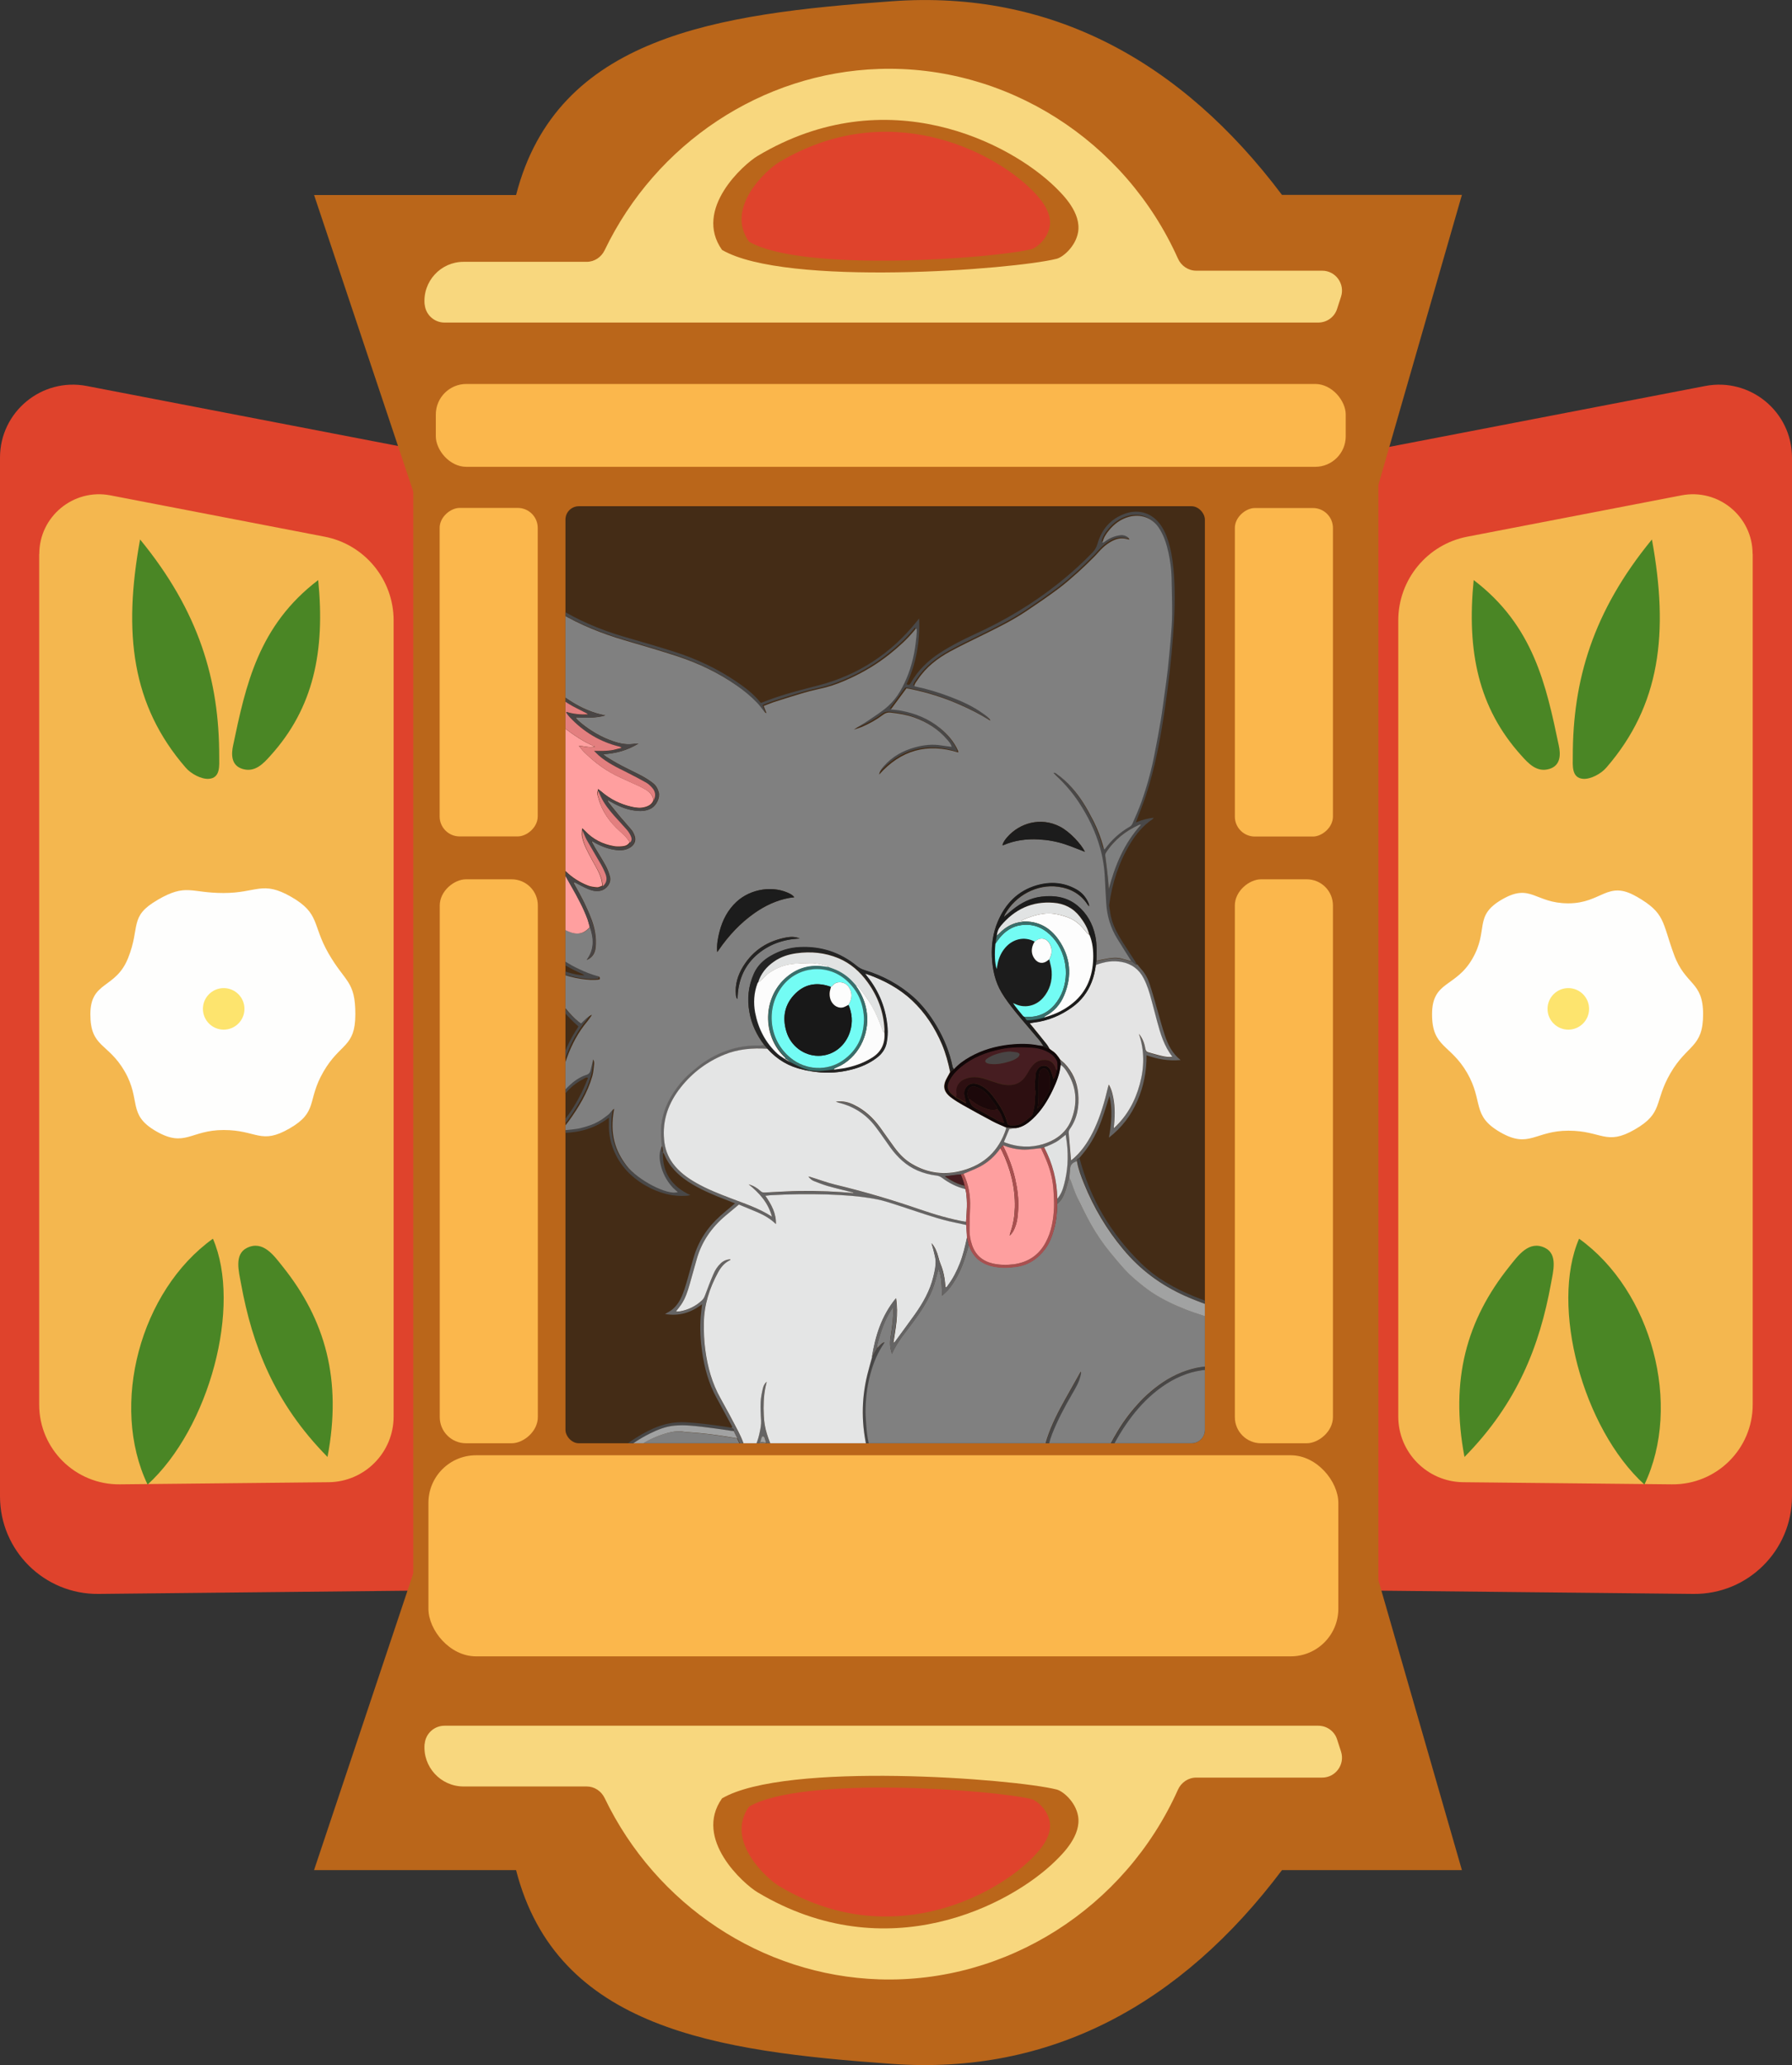 <?xml version="1.0" encoding="UTF-8"?><svg id="_Слой_2" xmlns="http://www.w3.org/2000/svg" width="159.66" height="183.94" xmlns:xlink="http://www.w3.org/1999/xlink" viewBox="0 0 159.66 183.94"><rect x="0" y="0" width="159.66" height="183.94" fill="#333333" stroke="none"/><defs><clipPath id="clippath"><rect x="50.38" y="45.09" width="56.97" height="83.46" rx="1.19" ry="1.19" transform="translate(157.73 173.64) rotate(180)" style="fill:none; stroke-width:0px;"/></clipPath></defs><g id="_Слой_1-2"><path d="m159.66,40.76v92.52c0,4.83-3.94,8.74-8.78,8.69l-29.78-.31V40.32l30.83-5.94c4.01-.77,7.73,2.3,7.73,6.38Z" style="fill:#df432c; stroke-width:0px;"/><path d="m156.16,49.35v75.75c0,3.96-3.23,7.15-7.19,7.11l-18.6-.19c-3.2-.03-5.79-2.64-5.79-5.85V55.26c0-3.64,2.59-6.78,6.16-7.46l19.08-3.68c3.28-.63,6.33,1.88,6.33,5.22Z" style="fill:#f4b74f; stroke-width:0px;"/><path d="m146.51,132.23c-5.51-5.03-8.41-15.91-5.82-21.9,6.49,4.65,9.2,14.83,5.82,21.9Z" style="fill:#4a8625; stroke-width:0px;"/><path d="m147.18,48.05c1.52,8.34.75,14.77-4.06,20.32-.47.55-1.4,1.05-2.07,1-1.05-.08-.92-1.2-.92-1.98-.01-6.79,1.79-12.93,7.05-19.34Z" style="fill:#4a8625; stroke-width:0px;"/><path d="m130.48,129.77c-1.31-6.9.21-12.22,3.98-16.94.79-.99,1.76-2.39,3.2-1.68,1.15.57.72,2.1.53,3.16-1.01,5.57-3.01,10.69-7.7,15.45Z" style="fill:#4a8625; stroke-width:0px;"/><path d="m131.29,51.66c5.36,4.07,6.47,9.41,7.59,14.73.17.78.19,1.77-.81,2.09-1.13.36-1.89-.47-2.53-1.19-3.82-4.23-4.87-9.27-4.24-15.63Z" style="fill:#4a8625; stroke-width:0px;"/><path d="m145.79,79.85c-2.58-1.49-3.07.61-6.06.61s-3.32-1.84-5.9-.35c-2.58,1.49-1.15,2.7-2.65,5.29-1.49,2.58-3.59,1.95-3.59,4.94,0,2.98,1.62,2.63,3.12,5.21,1.49,2.58.37,3.81,2.96,5.3,2.58,1.49,3.08-.14,6.07-.14s3.34,1.38,5.92-.11c2.58-1.49,1.67-2.42,3.17-5.01s2.91-2.26,2.91-5.25c0-2.98-1.58-2.53-2.6-5.33-1.08-2.95-.75-3.67-3.34-5.16Z" style="fill:#fefefd; stroke-width:0px;"/><circle cx="139.73" cy="89.86" r="1.85" style="fill:#fde46e; stroke-width:0px;"/><path d="m0,40.76v92.52c0,4.83,3.94,8.74,8.78,8.69l29.78-.31V40.32l-30.83-5.94c-4.01-.77-7.73,2.3-7.73,6.38Z" style="fill:#df432c; stroke-width:0px;"/><path d="m3.49,49.35v75.75c0,3.96,3.23,7.15,7.19,7.11l18.6-.19c3.2-.03,5.79-2.64,5.79-5.85V55.26c0-3.64-2.59-6.78-6.16-7.46l-19.08-3.68c-3.28-.63-6.33,1.88-6.33,5.22Z" style="fill:#f4b74f; stroke-width:0px;"/><path d="m13.15,132.23c5.51-5.03,8.41-15.91,5.82-21.9-6.49,4.65-9.2,14.83-5.82,21.9Z" style="fill:#4a8625; stroke-width:0px;"/><path d="m12.48,48.05c-1.52,8.34-.75,14.77,4.06,20.32.47.55,1.4,1.05,2.07,1,1.05-.08.92-1.2.92-1.98.01-6.79-1.79-12.93-7.05-19.34Z" style="fill:#4a8625; stroke-width:0px;"/><path d="m29.18,129.77c1.31-6.9-.21-12.22-3.98-16.94-.79-.99-1.76-2.39-3.2-1.68-1.15.57-.72,2.1-.53,3.16,1.01,5.57,3.01,10.69,7.7,15.45Z" style="fill:#4a8625; stroke-width:0px;"/><path d="m28.36,51.66c-5.36,4.07-6.47,9.41-7.59,14.73-.17.78-.19,1.77.81,2.09,1.13.36,1.89-.47,2.53-1.19,3.82-4.23,4.87-9.27,4.24-15.63Z" style="fill:#4a8625; stroke-width:0px;"/><path d="m14.04,80.15c2.58-1.49,2.9-.61,5.88-.61s3.45-1.14,6.04.35c2.58,1.49,1.83,2.47,3.32,5.05,1.49,2.58,2.38,2.42,2.38,5.4,0,2.98-1.36,2.54-2.85,5.13-1.49,2.58-.43,3.55-3.01,5.04-2.58,1.49-2.89.14-5.87.14-2.98,0-3.43,1.6-6.02.11s-1.31-2.75-2.8-5.33c-1.49-2.58-3.06-2.11-3.06-5.09s2.25-2.23,3.36-5c1.13-2.82.05-3.7,2.64-5.19Z" style="fill:#fefefd; stroke-width:0px;"/><circle cx="19.93" cy="89.86" r="1.85" style="fill:#fde46e; stroke-width:0px;"/><path d="m27.98,17.36l9.44,28.22h84.7l8.13-28.22h-16.03C105.22,5.39,93.58-.91,79.48.11c-15.63,1.12-29.86,3.12-33.5,17.26h-18Z" style="fill:#ba661a; stroke-width:0px;"/><path d="m27.98,166.57l9.44-28.22h84.7l8.13,28.22h-16.03c-9.01,11.98-20.64,18.27-34.74,17.26-15.63-1.12-29.86-3.12-33.5-17.26h-18Z" style="fill:#ba661a; stroke-width:0px;"/><rect x="36.82" y="30.49" width="85.99" height="120.99" style="fill:#ba661a; stroke-width:0px;"/><rect x="18.43" y="99.06" width="50.23" height="8.74" rx="2.33" ry="2.33" transform="translate(146.98 59.89) rotate(90)" style="fill:#fbb74c; stroke-width:0px;"/><rect x="89.28" y="99.06" width="50.23" height="8.74" rx="2.33" ry="2.33" transform="translate(217.82 -10.96) rotate(90)" style="fill:#fbb74c; stroke-width:0px;"/><rect x="38.83" y="34.2" width="81.07" height="7.38" rx="2.72" ry="2.72" transform="translate(158.73 75.78) rotate(180)" style="fill:#fbb74c; stroke-width:0px;"/><rect x="50.38" y="45.09" width="56.97" height="83.46" rx="1.19" ry="1.19" transform="translate(157.73 173.64) rotate(180)" style="fill:#442c16; stroke-width:0px;"/><rect x="28.91" y="55.51" width="29.26" height="8.74" rx="1.78" ry="1.78" transform="translate(103.42 16.33) rotate(90)" style="fill:#fbb74c; stroke-width:0px;"/><rect x="99.76" y="55.51" width="29.26" height="8.74" rx="1.78" ry="1.78" transform="translate(174.27 -54.51) rotate(90)" style="fill:#fbb74c; stroke-width:0px;"/><path d="m37.84,27.12c.08.91.85,1.61,1.76,1.61h77.85c.77,0,1.45-.49,1.68-1.22l.35-1.08c.37-1.14-.48-2.32-1.68-2.32h-11.22c-.71,0-1.34-.43-1.63-1.08-4.72-10.54-15.29-17.26-26.63-16.89-10.43.34-19.87,6.62-24.45,16.15-.3.62-.91,1.03-1.6,1.03h-10.97c-2.04,0-3.65,1.75-3.47,3.79h0Z" style="fill:#f8d77e; stroke-width:0px;"/><path d="m64.33,22.26c-2.57-3.63,1.93-7.63,3.17-8.37,11.52-6.88,22.5-1.16,26.54,2.8.66.65,2.32,2.27,2.01,4.01-.23,1.28-1.37,2.22-1.91,2.35-3.81.96-24.14,2.52-29.81-.79Z" style="fill:#ba661a; stroke-width:0px;"/><path d="m66.73,21.52c-2.17-3.07,1.63-6.44,2.68-7.07,9.73-5.81,19.01-.98,22.42,2.37.56.55,1.96,1.92,1.69,3.38-.2,1.08-1.16,1.87-1.61,1.99-3.22.81-20.39,2.13-25.18-.67Z" style="fill:#df432c; stroke-width:0px;"/><path d="m37.84,155.32c.08-.91.85-1.61,1.76-1.61h77.85c.77,0,1.45.49,1.68,1.22l.35,1.08c.37,1.14-.48,2.32-1.68,2.32h-11.22c-.71,0-1.34.43-1.63,1.08-4.72,10.54-15.29,17.26-26.63,16.89-10.43-.34-19.87-6.62-24.45-16.15-.3-.62-.91-1.03-1.6-1.03h-10.97c-2.04,0-3.65-1.75-3.47-3.79h0Z" style="fill:#f8d77e; stroke-width:0px;"/><path d="m64.33,160.18c-2.57,3.63,1.93,7.63,3.17,8.37,11.52,6.88,22.5,1.16,26.54-2.8.66-.65,2.32-2.27,2.01-4.01-.23-1.28-1.37-2.22-1.91-2.35-3.81-.96-24.14-2.52-29.81.79Z" style="fill:#ba661a; stroke-width:0px;"/><path d="m66.73,160.92c-2.17,3.07,1.63,6.44,2.68,7.07,9.73,5.81,19.01.98,22.42-2.37.56-.55,1.96-1.92,1.69-3.38-.2-1.08-1.16-1.87-1.61-1.99-3.22-.81-20.39-2.13-25.18.67Z" style="fill:#df432c; stroke-width:0px;"/><rect x="38.16" y="129.62" width="81.07" height="17.91" rx="4.24" ry="4.24" transform="translate(157.4 277.15) rotate(180)" style="fill:#fbb74c; stroke-width:0px;"/><g style="clip-path:url(#clippath);"><path d="m74.31,164.76s.01.05.02.07h-1.28s0-.05,0-.07c.42,0,.84,0,1.25,0Z" style="fill:#a1a2a2; stroke-width:0px;"/><path d="m74.31,164.76c-.42,0-.84,0-1.25,0-.51-.11-1.03-.19-1.52-.35-.83-.27-1.56-.72-2.02-1.43-.5-.02-.95,0-1.4-.06-1.46-.2-2.53-1.2-2.85-2.64-.06-.25-.14-.48-.25-.72-.63-1.31-.74-2.65-.13-4,.37-.82.95-1.45,1.77-1.85,1.01-.49,2.08-.66,3.19-.6.97.05,1.91.27,2.84.56.08.03.16.05.27.09.08-.1.15-.19.23-.29,1.69-2.3,2.99-4.82,4.02-7.48.8-2.06,1.42-4.16,1.82-6.33.04-.23.06-.46.09-.69.02-.12.04-.24.06-.37.13-.95.19-1.91-.01-2.86-.17-.79-.38-1.57-.61-2.34-.43-1.39-.92-2.76-1.27-4.18-.56-2.27-.57-4.54-.02-6.82.12-.5.27-1,.41-1.51.16-.27.32-.54.49-.81.22-.17.35-.44.67-.54-.03.06-.04.09-.05.12-.53.77-.89,1.61-1.15,2.51-.3,1.07-.45,2.16-.49,3.26-.01.45.02.91.05,1.37.03.44.07.89.15,1.33.23,1.23.59,2.43.97,3.63.26.83.54,1.66.8,2.49.22.7.39,1.42.43,2.15.03.6,0,1.21-.05,1.81-.06,1.01-.28,1.99-.5,2.97-.33,1.45-.77,2.87-1.29,4.27-.6,1.63-1.3,3.21-2.12,4.74-.66,1.23-1.4,2.4-2.23,3.52-.04.05-.06.11-.09.17,1.27.64,2.35,1.5,3.22,2.62.46.59.84,1.23,1.04,1.96.07.25.13.5.1.83-.05-.11-.08-.15-.1-.2-.11-.29-.21-.58-.34-.86-.57-1.19-1.35-2.21-2.38-3.03-.55-.44-1.13-.83-1.79-1.09-.93-.37-1.9-.6-2.9-.69-1-.09-2,0-2.95.38-.89.35-1.56.93-1.98,1.8-.39.81-.53,1.65-.36,2.54.06.31.16.61.25.91.07-.12.1-.23.12-.35.08-.69.39-1.28.83-1.8.63-.73,1.44-1.18,2.37-1.42.58-.15,1.16-.15,1.71.13.06.03.1.07.2.14-.32-.04-.58-.11-.84-.1-1.01.01-1.92.34-2.71.97-.49.39-.87.87-1.09,1.47-.33.91-.3,1.82.07,2.71.32.77.86,1.32,1.64,1.64.57.24,1.15.26,1.75.24.07,0,.14-.03.18-.03-.03-.45-.09-.87-.08-1.29.01-1.3.54-2.36,1.58-3.16.53-.41,1.14-.62,1.82-.57.31.02.62.08.89.28-.29-.01-.58-.03-.86-.03-.75-.01-1.4.28-1.93.79-.93.88-1.31,1.97-1.19,3.25.07.77.43,1.34,1.07,1.74,1.24.77,2.59.98,4.01.78,1.28-.17,2.39-.75,3.34-1.6.63-.56,1.2-1.18,1.71-1.84.95-1.23,1.81-2.52,2.58-3.87.86-1.51,1.71-3.01,2.52-4.55.85-1.62,1.81-3.18,2.77-4.73,1.02-1.64,2.07-3.26,3.1-4.91.74-1.19,1.45-2.41,2.04-3.68.48-1.02.74-2.11.74-3.23,0-.79-.06-1.59-.13-2.38-.08-.9-.22-1.79-.29-2.68-.08-.98.02-1.95.33-2.89.41-1.23.99-2.37,1.63-3.49.43-.76.86-1.52,1.28-2.28.03-.05.06-.09.09-.14.02.1.01.18,0,.26-.14.63-.46,1.18-.78,1.74-.67,1.15-1.29,2.32-1.78,3.56-.46,1.17-.54,2.38-.45,3.6.05.74.16,1.47.25,2.21.03.27.06.55.08.82.03.47.08.93.08,1.4,0,.45-.06.91-.11,1.36-.06.54-.19,1.07-.38,1.57-.46,1.23-1.12,2.36-1.79,3.48-.65,1.1-1.34,2.17-2.01,3.25-.14.22-.14.26.05.43.48.44.94.89,1.45,1.3,1.19.95,2.43,1.81,3.77,2.55,1.33.73,2.7,1.35,4.16,1.75.24.06.48.1.73.16-.1-.24-.24-.43-.37-.62-1.1-1.57-1.82-3.31-2.28-5.16-.22-.88-.39-1.76-.45-2.66-.06-.82-.14-1.65-.17-2.47-.02-.57.04-1.15.04-1.72,0-.8.1-1.59.19-2.38.12-1.06.32-2.09.58-3.12.29-1.17.66-2.31,1.14-3.41.4-.93.86-1.83,1.39-2.69.57-.92,1.22-1.76,1.95-2.55.39-.42.83-.79,1.27-1.16.99-.8,2.1-1.4,3.34-1.74.83-.23,1.68-.28,2.53-.2,1.18.12,2.26.56,3.27,1.18,1.3.81,2.36,1.87,3.34,3.03.64.77,1.2,1.6,1.71,2.45.51.85.94,1.74,1.17,2.71.02.09.04.19.05.28.01.09.03.18.04.27-.06-.02-.08-.05-.09-.08-.34-1.05-.83-2.02-1.39-2.97-.95-1.58-2.04-3.05-3.44-4.28-.78-.68-1.61-1.29-2.56-1.71-1.06-.47-2.16-.73-3.34-.61-.61.06-1.2.18-1.77.38-1.27.44-2.36,1.17-3.33,2.07-.9.83-1.66,1.79-2.33,2.82-.87,1.34-1.54,2.76-2.06,4.27-.51,1.47-.86,2.97-1.1,4.51-.15.98-.25,1.96-.28,2.94-.03.96,0,1.93.05,2.9.03.67.11,1.33.19,1.99.14,1.09.39,2.15.74,3.19.28.86.64,1.68,1.07,2.48.54,1.01,1.22,1.92,2,2.75.34.36.73.68,1.12,1,.57.45,1.17.85,1.86,1.09,1.49.53,3.02.95,4.58,1.22.82.15,1.66.24,2.5.26.33,0,.66-.04.98-.05.57-.02,1.11-.14,1.64-.35.06-.02.13-.02.19-.03-.51.46-1.14.65-1.78.68-.77.03-1.55,0-2.32-.05-.95-.06-1.89-.25-2.81-.49-1-.27-1.99-.59-2.99-.88-.17-.05-.36-.1-.53-.08-.54.06-1.07.14-1.6.24-.63.12-1.22.36-1.75.73-.73.51-1.17,1.22-1.4,2.07-.24.9-.17,1.77.31,2.58.46.78,1.13,1.32,1.94,1.69.27.12.54.23.87.23-.02-.09-.02-.16-.04-.23-.24-.8-.32-1.63-.2-2.45.22-1.52,1-2.68,2.45-3.28.92-.38,1.87-.44,2.83-.13.1.03.19.08.28.12-.32.02-.62-.04-.92-.04-.36,0-.72.02-1.08.06-.45.06-.9.17-1.3.39-1.31.74-1.94,1.9-2.02,3.36-.05.79.13,1.56.37,2.31.11.35.33.64.62.87.53.44,1.14.7,1.82.77.46.05.9-.07,1.36-.22-.05-.13-.1-.22-.14-.31-.21-.48-.36-.98-.39-1.5-.05-.7.04-1.38.28-2.04.52-1.41,1.5-2.26,3-2.48.32-.05.63.02.92.15-.45,0-.88.08-1.31.21-.97.29-1.71.87-2.14,1.78-.54,1.13-.61,2.31-.18,3.5.23.64.63,1.08,1.32,1.19.47.07.94.16,1.42.17.71.02,1.42-.07,2.12-.17,1.23-.18,2.44-.47,3.6-.91.42-.16.83-.35,1.21-.57.61-.35,1.07-.88,1.47-1.44.4-.56.77-1.15,1.14-1.73.95-1.46,2.09-2.76,3.26-4.03.72-.77,1.44-1.54,2.13-2.33.67-.76,1.13-1.63,1.26-2.67.11-.9.01-1.76-.36-2.58-.13-.28-.3-.55-.59-.72-.03.04-.05.07-.06.1-.4,1.01-.92,1.96-1.51,2.88-.5.78-1.02,1.55-1.7,2.18-.29.27-.59.54-.98.67.05-.08.11-.15.17-.21.29-.3.6-.58.87-.89.59-.7,1.12-1.44,1.6-2.22.86-1.41,1.54-2.89,1.92-4.49.28-1.14.5-2.3.64-3.47.11-.9.19-1.79.18-2.7,0-1.1.03-2.21-.13-3.31-.08-.56-.14-1.11-.23-1.67-.17-1.02-.44-2.01-.74-2.99-.12-.4-.27-.8-.41-1.2l-.09-.13h0c-.02-.06-.04-.13-.07-.19h0c-.02-.09-.04-.18-.07-.27-.38-.97-.83-1.91-1.34-2.82-1.21-2.17-2.67-4.14-4.53-5.81-.85-.76-1.77-1.43-2.79-1.95-1.31-.67-2.7-1.14-4.1-1.59-1.59-.51-3.18-1.02-4.71-1.7-2.17-.96-4.02-2.34-5.53-4.17-1.46-1.76-2.61-3.7-3.47-5.81-.27-.66-.52-1.33-.64-2.03.02-.13.03-.26.2-.27.94,3.63,2.8,6.74,5.47,9.36,1.36,1.34,3.01,2.25,4.76,2.97,1.38.57,2.8.99,4.21,1.47.88.29,1.75.6,2.61.93,1.93.74,3.58,1.92,5,3.4,2.58,2.68,4.43,5.8,5.6,9.33.17.52.32,1.06.48,1.59.02.07.05.13.09.25.09-.13.16-.22.22-.31.46-.7.66-1.49.75-2.31.12-1.15.08-2.3-.04-3.44-.16-1.48-.35-2.96-.51-4.44-.19-1.76-.2-3.52.03-5.29.21-1.64.5-3.26,1.04-4.82,1.43-4.08,3.73-7.56,7.11-10.28,1.7-1.37,3.6-2.37,5.67-3.05.05-.02.1-.02.23-.05-.23.19-.4.34-.58.49-.5.43-.98.89-1.39,1.41-.41.52-.73,1.09-.97,1.71-.02.05-.03.1-.05.17,4.1-2.69,8.48-3.52,13.22-2.2-2.57,1.32-4.64,3.18-6.23,5.58-.62.94-1.13,1.94-1.52,3.02.36-.13,1.32-1.15,2.07-2.18.59-.81,1.1-1.66,1.52-2.58.05.42.03.83,0,1.25-.23,2.53-.95,4.94-1.85,7.3-.03.08-.06.16-.09.24,0,.02,0,.04.02.07.78-.81,1.57-1.59,2.64-2.14-.07.13-.11.22-.15.29-.9,1.6-1.44,3.33-1.76,5.13-.24,1.41-.33,2.84-.23,4.26.06,1.02.19,2.03.34,3.04.28,1.9.56,3.79.57,5.71.01,2.58-.39,5.11-1.09,7.58-.41,1.44-.83,2.88-1.5,4.23-1.62,3.26-4.08,5.63-7.51,6.91-1.45.54-2.96.77-4.51.66-2.07-.15-3.9-.9-5.46-2.27-.06-.06-.13-.11-.19-.17,0,0-.02,0-.06-.02-.1.3-.2.61-.3.91.01.03.01.06.03.07.71.62,1,1.44,1.1,2.34.16,1.42-.19,2.71-1.09,3.82-.5.62-1.03,1.22-1.58,1.8-1.02,1.1-2.08,2.16-2.98,3.37-.55.73-1.04,1.5-1.56,2.26-.26.39-.52.78-.8,1.15-.64.85-1.46,1.47-2.47,1.84-1.52.56-3.07.92-4.68,1.08-.79.08-1.57.1-2.36,0-.55-.08-1.08-.23-1.51-.62-.25.06-.49.15-.74.19-1.18.2-2.21-.11-3.06-.97-.15-.15-.27-.33-.38-.51-.07-.12-.15-.18-.29-.2-1.59-.21-3.13-1.64-3.42-3.21-.18-.97.04-1.88.52-2.73.05-.08.09-.17.14-.25,0,0,0-.02,0-.06-.44.12-.88.25-1.32.34-1,.22-1.99.47-2.99.63-1.22.19-2.46.23-3.68-.03-.72-.15-1.39-.41-1.92-.95-.04-.05-.1-.09-.13-.14-.19-.36-.52-.52-.87-.69-1.12-.54-1.66-1.64-1.46-2.85.01-.09.02-.19,0-.28-.16-.48-.19-.96-.09-1.45.01-.05,0-.1-.03-.18-.06.1-.12.19-.17.29-.7,1.28-1.39,2.56-2.08,3.84-.97,1.78-1.98,3.55-3.15,5.22-.63.9-1.31,1.76-2.08,2.54-1.21,1.23-2.63,2.04-4.37,2.23Zm20.19-12.31c-.06-.03-.13-.06-.19-.1-.19-.12-.37-.26-.57-.35-.54-.25-1.1-.34-1.7-.27-.64.08-1.25.25-1.81.56-.28.15-.54.35-.76.57-.53.56-.85,1.24-.96,2.01-.05.34.02.65.23.93.31.41.72.68,1.2.87.68.26,1.39.38,2.12.38.52,0,1.04-.02,1.56-.06.46-.04.93-.08,1.38-.18,1.27-.29,2.54-.61,3.8-.92.1-.02.21-.06.28-.13.72-.66,1.58-1.02,2.53-1.21.37-.08.75-.13,1.15-.2-.28-.19-.54-.35-.79-.53-.68-.46-1.26-1.04-1.83-1.64-.15-.16-.31-.26-.53-.25-.05,0-.11,0-.16-.02-1.26-.26-2.45-.7-3.6-1.25-1.14-.55-2.23-1.19-3.28-1.9-.12-.08-.25-.18-.39-.2-.58-.08-1.16-.15-1.74-.2-.5-.04-1,.02-1.49.12-1.3.27-2.14,1.04-2.48,2.32-.09.33-.15.68.01,1.04.03-.04.06-.06.08-.1.37-.67.93-1.15,1.6-1.5.66-.34,1.36-.53,2.09-.62.53-.06,1.04-.07,1.54.08.28.08.54.21.73.44-.79-.28-1.59-.32-2.42-.2-.96.13-1.84.46-2.58,1.07-.59.48-.98,1.1-1.02,1.88-.06,1.09.55,1.96,1.6,2.35.02,0,.06-.01.1-.02,0-.06.01-.13.02-.19.05-1.19.6-2.1,1.53-2.81.44-.34.96-.5,1.48-.66.54-.17,1.09-.18,1.64-.13.43.03.83.18,1.18.45.19.15.39.3.44.56,0,0,0,0,0,0Zm50.25-40.89c-.12.08-.26.14-.37.24-.41.4-.81.81-1.22,1.21-.59.59-1.01,1.28-1.26,2.08-.43,1.32-.7,2.67-.78,4.05,0,.07-.02.13-.04.19-.02,0-.04,0-.06,0-.03-.21-.07-.43-.08-.64,0-.84.12-1.67.32-2.49.22-.88.48-1.74.95-2.52.09-.15.16-.3.23-.46.47-1.12.88-2.26,1.23-3.42.39-1.29.7-2.6.89-3.94.03-.23.05-.45.07-.68-1.03,1.68-2.26,3.15-3.85,4.31,1.25-4.13,3.83-7.21,7.56-9.39-1-.23-1.96-.4-2.94-.41-.63,0-1.25.01-1.88.06-.54.04-1.08.11-1.61.22-.94.18-1.85.47-2.74.82-1.16.46-2.25,1.05-3.26,1.79-.12.09-.24.23-.28.37-.13.46-.23.92-.35,1.39-.02.09-.03.19-.06.28-.02.08-.05.15-.08.23-.03-2.19.75-4.04,2.29-5.58-.06,0-.1,0-.13.02-.62.31-1.25.59-1.85.92-1.41.77-2.66,1.75-3.82,2.85-.28.27-.54.57-.81.86-.62.64-1.17,1.34-1.69,2.07-.84,1.19-1.58,2.44-2.18,3.78-.48,1.07-.88,2.16-1.18,3.3-.34,1.27-.56,2.57-.71,3.87-.1.9-.13,1.79-.13,2.7,0,.95.07,1.89.2,2.82.1.77.19,1.54.27,2.3.09.78.2,1.56.23,2.34.04.97.09,1.94-.06,2.9-.07.47-.19.93-.33,1.39-.14.45-.37.86-.67,1.22-.1.12-.11.25-.09.41.15.8.29,1.61.4,2.41.09.71.16,1.43.18,2.15.03,1.14.03,2.27-.11,3.41-.08.62-.11,1.25-.22,1.86-.15.85-.33,1.68-.52,2.52-.03.15-.01.25.09.34.35.29.69.6,1.06.87,1.52,1.07,3.23,1.53,5.06,1.56.59.01,1.18-.08,1.77-.17,1.69-.24,3.23-.89,4.64-1.83.96-.64,1.82-1.38,2.58-2.26.79-.91,1.47-1.89,2.01-2.97.78-1.54,1.26-3.18,1.71-4.83.36-1.33.65-2.68.78-4.05.07-.73.15-1.46.17-2.19.02-.73-.03-1.47-.05-2.2-.02-.83-.13-1.65-.25-2.47-.17-1.14-.33-2.29-.46-3.43-.09-.79-.14-1.58-.18-2.38-.02-.35.02-.7.05-1.05.04-.53.07-1.06.13-1.58.12-1.17.37-2.3.75-3.41.2-.59.44-1.17.66-1.76.01-.03.03-.05.04-.08,0,0-.01-.01-.02-.02-.02.03-.03.05-.05.08Zm-57.61,37.45s.04.03.06.04c.52-.47,1.13-.75,1.82-.87.71-.12,1.42-.1,2.13-.04.17.02.35.03.58.05-.91-.77-1.77-1.5-2.65-2.24-.64,1.02-1.29,2.03-1.93,3.05Z" style="fill:#484747; stroke-width:0px;"/><path d="m59.06,102.63c-.06,1.82.8,3.05,2.45,3.82-.11.02-.18.04-.26.05-1.32.11-2.53-.23-3.67-.87-1.49-.84-2.57-2.04-3.09-3.71-.2-.65-.26-1.31-.24-1.99,0-.11,0-.23,0-.38-1.45,1.13-3.11,1.44-4.92,1.35,1.36-1.45,2.36-3.07,3.06-4.89-.17-.08-.27.02-.38.08-.96.48-1.68,1.21-2.23,2.13-.08.13-.15.25-.25.43-.09-.51-.08-.96-.04-1.41.19-2.07.84-3.99,1.99-5.72.02-.03.03-.06.05-.1-1.01-.88-1.86-1.92-2.59-3.05-.73-1.12-1.32-2.29-1.55-3.64.94.91,2.03,1.54,3.28,1.9.44.12.88.23,1.4.25-.09-.06-.12-.1-.16-.12-1.98-.83-3.62-2.13-5.07-3.69-1.7-1.82-3.04-3.88-4.18-6.08-1.59-3.09-2.71-6.35-3.48-9.73-.48-2.1-.82-4.22-1-6.36-.09-1.06-.13-2.12-.17-3.19-.05-1.31.01-2.62.15-3.92.15-1.4.39-2.78.89-4.1.21-.56.47-1.09.86-1.56.21-.26.46-.48.76-.62.42-.19.86-.19,1.26.03.33.18.67.39.94.65.61.58,1.2,1.17,1.77,1.79,3.02,3.27,6.68,5.49,10.95,6.73,1.51.44,3.02.87,4.52,1.35,1.93.62,3.76,1.48,5.44,2.61.8.54,1.58,1.12,2.19,1.89.01.02.04.02.08.04.22-.08.46-.17.69-.26,1.43-.54,2.92-.9,4.4-1.29,3.55-.92,6.48-2.84,8.77-5.7.06-.07.12-.15.21-.26.05,1.05-.02,2.04-.21,3.03-.18.97-.48,1.91-.91,2.82.18.1.27.07.37-.1.64-1.13,1.54-2,2.62-2.7.98-.63,2.01-1.16,3.06-1.64,2.71-1.23,5.25-2.75,7.58-4.62,1.06-.85,2.06-1.75,2.99-2.73.19-.21.31-.43.39-.71.37-1.3,1.18-2.23,2.46-2.69,1.28-.46,2.51-.01,3.25,1.13.36.56.58,1.18.74,1.83.21.84.31,1.69.37,2.55.12,1.81.05,3.62-.09,5.42-.16,2.16-.41,4.32-.73,6.47-.39,2.64-.87,5.27-1.72,7.81-.26.76-.56,1.51-.86,2.29.5-.2,1.01-.36,1.6-.41-.06.06-.09.1-.12.13-.85.57-1.48,1.34-2,2.2-1.01,1.68-1.6,3.51-1.86,5.46.07.42.1.85.22,1.25.22.76.61,1.45,1.03,2.11.35.55.71,1.09,1.06,1.63.06.09.1.19.15.28-.05,0-.12.03-.16,0-.12-.08-.22-.18-.34-.27-.45-.71-.9-1.41-1.34-2.13-.59-.96-.9-2.01-.97-3.13-.04-.74-.09-1.48-.12-2.22-.04-.94-.19-1.85-.44-2.76-.41-1.46-1.07-2.8-1.9-4.05-.58-.87-1.26-1.66-2.03-2.37-.07-.07-.14-.15-.21-.22.09-.01.16,0,.21.04.53.37,1.01.8,1.44,1.29.74.84,1.31,1.78,1.81,2.76.42.82.77,1.68,1,2.58.01.05.05.1.09.16.63-.85,1.37-1.53,2.25-2.04.1-.06.19-.17.24-.28.27-.62.55-1.25.78-1.88.5-1.4.9-2.83,1.18-4.29.2-1.01.39-2.02.56-3.03.13-.76.23-1.53.33-2.3.1-.76.21-1.51.3-2.27.1-.87.18-1.75.25-2.63.06-.75.12-1.5.13-2.26,0-1.09-.03-2.19-.05-3.28-.01-.73-.11-1.46-.27-2.17-.17-.8-.41-1.58-.89-2.27-.6-.87-1.64-1.22-2.66-.93-.71.2-1.28.62-1.74,1.18-.27.33-.51.68-.59,1.11,0,.01-.02.02-.02.04.01,0,.02-.02.03-.02.06-.03.12-.05.17-.08.42-.32.89-.53,1.42-.59.32-.03.66.11.8.37,0,0-.02.02-.03.01-.07-.01-.15-.02-.22-.04-.48-.13-.93-.02-1.35.21-.27.15-.52.33-.75.54-.28.26-.52.56-.79.83-.47.46-.94.93-1.43,1.37-.58.52-1.16,1.03-1.78,1.49-.91.68-1.85,1.32-2.79,1.95-1.3.87-2.71,1.56-4.11,2.25-.91.44-1.82.88-2.7,1.36-1.15.63-2.17,1.42-2.91,2.52-.12.18-.27.35-.31.56.04.03.05.04.07.05,1.07.22,2.12.54,3.14.93,1.01.38,1.98.82,2.86,1.45.26.19.55.35.72.65h0s-.09-.02-.12-.04c-.85-.54-1.74-.98-2.66-1.38-1.41-.62-2.86-1.07-4.36-1.38-.14-.03-.29-.05-.36-.06-.48.66-.93,1.27-1.39,1.88.3.04.61.05.91.11,1.28.24,2.46.72,3.48,1.56.66.55,1.22,1.19,1.58,1.97.02.05.02.11.04.19-2.79-.87-5.13-.19-7.05,1.97.04-.33.24-.55.43-.77.75-.85,1.7-1.37,2.78-1.66.77-.21,1.56-.29,2.36-.16.29.05.58.08.89.12-.06-.27-.24-.45-.39-.63-.79-.94-1.8-1.57-2.96-1.99-.67-.24-1.37-.35-2.08-.43-.25-.03-.46.03-.68.19-.58.45-1.23.8-1.9,1.09-.23.1-.47.16-.71.24.41-.29.86-.53,1.27-.8.62-.42,1.25-.81,1.8-1.31.85-.77,1.37-1.78,1.78-2.84.46-1.2.67-2.45.76-3.73,0-.1,0-.2-.01-.29-.02,0-.05-.02-.07-.03-.06.07-.12.15-.18.22-.63.77-1.37,1.43-2.14,2.04-1.09.87-2.28,1.59-3.55,2.17-.7.32-1.41.6-2.15.8-.64.16-1.28.29-1.91.47-.92.26-1.83.56-2.74.85-.3.1-.59.22-.89.34.09.23.17.44.25.64-.1-.02-.15-.07-.19-.13-.21-.26-.41-.55-.64-.79-.55-.58-1.17-1.08-1.82-1.54-1.62-1.13-3.38-1.97-5.24-2.59-1.58-.52-3.19-.98-4.78-1.45-1.99-.59-3.91-1.36-5.71-2.41-1.55-.91-2.96-1.99-4.25-3.24-.93-.9-1.82-1.85-2.73-2.78-.32-.33-.68-.61-1.11-.78-.33-.13-.66-.14-.99.01-.4.19-.67.52-.9.88-.43.67-.68,1.42-.89,2.18-.26.94-.44,1.9-.52,2.88-.07.82-.15,1.65-.18,2.47-.04,1.25-.01,2.51.11,3.76.04.43.04.87.08,1.3.07.62.15,1.24.24,1.86.13.86.25,1.72.41,2.57.27,1.36.59,2.71.97,4.05.72,2.5,1.64,4.91,2.85,7.22.6,1.14,1.26,2.24,1.98,3.3.67.98,1.42,1.91,2.24,2.77.63.66,1.31,1.28,2.04,1.83.71.54,1.47,1.01,2.28,1.4.56.26,1.13.5,1.73.66.16.04.21.12.15.29-.55.08-1.1.03-1.64-.05-1.4-.21-2.68-.7-3.83-1.6.3,1.56,2.61,4.82,3.82,5.57.3-.28.57-.6.96-.78-.02.07-.05.12-.09.17-.1.14-.2.28-.3.41-.82.97-1.4,2.07-1.83,3.26-.27.74-.47,1.5-.6,2.27-.06.37-.14.74-.08,1.14.3-.32.56-.63.86-.91.45-.43.95-.79,1.55-.98.23-.07.33-.21.38-.42.07-.32.15-.64.23-.96.06.12.1.25.09.37-.04.38-.07.76-.17,1.13-.42,1.47-1.21,2.76-2.09,3.99-.19.27-.41.53-.67.85.31-.03.54-.05.78-.08.25-.03.51-.05.76-.1.24-.05.47-.11.71-.19.23-.07.47-.15.69-.25.22-.1.44-.22.64-.35.21-.14.41-.3.61-.45.18-.14.28-.38.52-.52-.42,2.26.11,3.76,1.11,5.07.97,1.26,3.65,2.67,4.56,2.35-.16-.15-.33-.27-.47-.43-.55-.59-.91-1.28-1.07-2.07-.11-.53-.12-1.07.11-1.59.14.17.12.37.12.57Zm42.61-29.18c-.09,0-.14,0-.17.01-1.22.55-2.23,1.34-2.96,2.48-.08.13-.07.25-.05.39.08.65.16,1.3.23,1.95.03.3.05.6.07.91.54-2.11,1.36-4.08,2.88-5.74Z" style="fill:#494848; stroke-width:0px;"/><path d="m59.06,102.63c0-.2.02-.4-.12-.57,0-.12-.02-.23-.02-.35-.01-.5-.08-1-.02-1.49.1-.89.38-1.73.83-2.51.36-.62.78-1.18,1.27-1.7.32-.34.69-.63,1.04-.93.82-.68,1.75-1.19,2.76-1.55.93-.32,1.89-.46,2.87-.43.13,0,.26-.04.39-.06.11.13.21.25.32.38-1.32-.09-2.62.02-3.85.53-1.53.63-2.83,1.6-3.86,2.9-1.09,1.37-1.66,2.9-1.49,4.68.08.78.32,1.49.79,2.12.55.74,1.28,1.27,2.07,1.72.95.55,1.97.94,3,1.34,1.26.49,2.55.89,3.75,1.67-.34-1.26-1.13-2.13-2.08-2.88.41.11.75.31,1.05.59.11.1.22.15.37.14.64-.04,1.27-.07,1.91-.1,1.64-.07,3.28-.05,4.91.06.37.02.74.05,1.11.08-.03-.04-.07-.05-.11-.06-.74-.19-1.49-.37-2.22-.57-.4-.11-.78-.26-1.17-.42-.19-.08-.36-.2-.53-.42.1.02.14.03.18.04.72.23,1.43.49,2.16.67,2.56.62,5.09,1.36,7.59,2.22,1.35.46,2.71.87,4.12,1.11,0,.09,0,.19.01.28-.51-.11-1.02-.2-1.53-.33-1.46-.35-2.87-.87-4.29-1.33-.75-.24-1.5-.5-2.27-.65-1.42-.27-2.87-.36-4.32-.41-1.69-.05-3.38-.03-5.07.07-.13,0-.26.03-.43.05.56.78.97,1.57.94,2.52-.46-.45-1-.77-1.57-1.02-.57-.25-1.15-.48-1.73-.72-.42.35-.81.67-1.2,1-1.23,1.04-2.12,2.32-2.56,3.88-.21.75-.42,1.5-.63,2.24-.18.63-.39,1.24-.75,1.79-.13.2-.29.38-.45.59.04.01.07.03.09.03.08,0,.17,0,.25-.02.73-.12,1.37-.44,1.92-.94.15-.13.24-.29.31-.47.24-.64.48-1.27.75-1.9.16-.36.37-.7.66-.97.24-.22.51-.36.86-.35-.02.03-.02.06-.03.07-.51.24-.84.65-1.09,1.12-.75,1.4-1.23,2.87-1.25,4.47,0,.81.02,1.62.13,2.42.2,1.51.61,2.95,1.35,4.29.54.97,1.06,1.94,1.57,2.92.35.68.64,1.39.76,2.16.01.09.03.18.05.33.11-.14.19-.23.25-.32.45-.62.72-1.33.87-2.07.07-.34.14-.68.12-1.04-.04-.54-.06-1.08-.04-1.63.02-.4.1-.8.19-1.19.05-.22.13-.44.35-.63-.05.19-.08.33-.11.48-.16.83-.19,1.67-.15,2.51.02.57.11,1.12.28,1.66.31.97.75,1.87,1.18,2.79.54,1.15,1.1,2.3,1.6,3.48.37.86.59,1.78.58,2.73,0,.02.03.04.06.08.48-.72.8-1.5,1.02-2.31.22-.81.29-1.65.35-2.49.88,1.16,1.46,2.45,1.93,3.8.46,1.35.79,2.72.86,4.15.66-1.34,1.11-2.74,1.21-4.24.09.12.15.25.21.37.31.66.69,1.27,1.16,1.83.21.25.46.46.69.69-.02.12-.04.24-.06.37-.08-.04-.17-.07-.25-.11,0-.13-.03-.23-.19-.2-.04-.07-.07-.15-.12-.22-.43-.5-.83-1.02-1.14-1.6-.03-.05-.07-.08-.1-.12-.14.53-.25,1.04-.4,1.55-.25.85-.61,1.65-1.02,2.43-.06.12-.1.25-.16.38-.06.02-.12.04-.19.06.02-.27.06-.55.05-.82,0-.35-.03-.7-.06-1.05-.02-.26-.04-.53-.09-.79-.21-1.05-.46-2.09-.85-3.09-.31-.78-.63-1.55-1.06-2.28-.05-.09-.09-.21-.21-.24-.15,1.97-.87,3.68-2.16,5.14,0-.14.02-.27.07-.4.23-.69.19-1.38.05-2.07-.21-1.05-.64-2.02-1.08-2.98-.63-1.37-1.29-2.72-1.93-4.08-.05-.15-.09-.3-.14-.45-.04-.1-.11-.15-.24-.09-.04.15-.09.31-.14.47-.19.39-.36.79-.56,1.17-.23.41-.57.72-.96,1.02.07-.9-.12-1.73-.53-2.51-.11-.21-.21-.43-.32-.64.04-.21-.13-.23-.25-.31.03,0,.06-.01.12-.03-.03-.07-.05-.13-.09-.19-.44-.82-.89-1.65-1.34-2.47-.69-1.26-1.05-2.62-1.26-4.02-.15-1.04-.21-2.09-.13-3.15.03-.36.08-.72.12-1.12-.98.75-2.04,1.08-3.3.87.1-.06.16-.1.22-.13.54-.27.9-.7,1.17-1.23.29-.58.46-1.21.64-1.83.17-.61.34-1.23.52-1.84.43-1.48,1.25-2.71,2.4-3.73.33-.29.66-.57,1-.85.09-.07.17-.15.29-.25-.32-.12-.59-.23-.87-.34-.99-.38-1.97-.79-2.89-1.33-.6-.35-1.15-.76-1.63-1.27-.39-.42-.7-.88-.91-1.41-.03-.07-.09-.14-.13-.2Z" style="fill:#656464; stroke-width:0px;"/><path d="m100.84,85.64c.11.09.22.19.34.27.04.02.1,0,.16,0,.11.13.21.27.32.39.35.38.6.83.76,1.32.28.86.52,1.73.77,2.6.19.65.36,1.31.58,1.96.28.84.64,1.62,1.42,2.24-1.08.09-2.05-.07-3.04-.43.01,1.43-.25,2.77-.81,4.05-.56,1.29-1.37,2.38-2.54,3.29.23-1.26.34-2.45.05-3.72-.23.72-.42,1.37-.65,2.01-.4,1.13-.93,2.19-1.7,3.12-.12.14-.23.28-.35.42-.18.01-.18.15-.2.27-.3.1-.56.25-.6.6-.04.3-.06.61-.08.91-.02.05-.05.09-.07.14-.11.36-.19.74-.32,1.09-.15.4-.33.8-.69,1.08,0-.16,0-.31,0-.47.32-.37.48-.82.61-1.28.32-1.19.39-2.41.25-3.64-.03-.25-.07-.5-.11-.78-.22.17-.4.32-.58.46-.4.3-.87.48-1.34.66-.09.03-.18.05-.27.08-.04,0-.08,0-.13.01-.44.04-.88.12-1.32.12-.67,0-1.32-.16-1.95-.39l-.22.27c-.48.67-1.07,1.23-1.8,1.62-.47.25-.98.43-1.48.65-.08.02-.17.04-.25.06-.23.02-.46.04-.69.07-.22.03-.44.06-.73.1.59.38,1.12.69,1.74.82.03.11.05.21.08.32-.77-.18-1.46-.53-2.08-1-.15-.11-.3-.18-.49-.2-.58-.07-1.15-.22-1.69-.45-1.02-.44-1.79-1.18-2.43-2.06-.44-.6-.85-1.22-1.3-1.82-.84-1.11-1.94-1.83-3.29-2.16-.07-.02-.14-.05-.26-.1.63-.08,1.15.05,1.66.31.92.47,1.66,1.15,2.27,1.97.43.59.85,1.2,1.28,1.79.44.6.95,1.12,1.6,1.5,1.41.82,2.9.99,4.46.57,1.95-.53,3.26-1.76,3.89-3.7.02-.05,0-.1.01-.16.3.02.6.04.91.06-.2.03-.39.05-.6.08-.16.38-.32.76-.48,1.14.04.03.05.04.07.05.04.02.08.04.12.05,1.08.38,2.18.44,3.29.11,1.13-.34,2.04-.99,2.5-2.11.57-1.4.52-2.8-.25-4.14-.18-.31-.38-.61-.68-.82-.02-.15-.04-.29-.07-.44.13.11.27.21.38.33.72.76,1.14,1.66,1.23,2.7.1,1.13-.07,2.21-.74,3.16-.09.13-.11.26-.1.42.07.7.12,1.4.18,2.1,0,.08.02.15.03.28.14-.12.23-.2.33-.28.77-.71,1.31-1.58,1.75-2.53.55-1.19.91-2.45,1.21-3.72.02-.08.05-.15.07-.23.14.27.25.54.32.81.23.91.24,1.83.15,2.76-.01.11-.01.21-.02.32,1.19-1.09,1.9-2.41,2.31-3.92.41-1.5.43-3-.08-4.49.3.37.47.75.57,1.31.03.18.11.29.28.34.41.11.81.24,1.23.33.28.06.57.12.9.06-.74-.95-1.06-2.05-1.36-3.16-.17-.62-.32-1.23-.49-1.85-.19-.68-.39-1.35-.71-1.98-.41-.79-1.06-1.27-1.92-1.44-.81-.16-1.58-.03-2.34.27.02-.13.03-.26.05-.38.26-.05.52-.1.77-.16.49-.1.98-.16,1.47-.04.31.08.61.17.91.26Z" style="fill:#656464; stroke-width:0px;"/><path d="m78.67,138.66c.16-.03.2.07.19.2-.61.8-1.33,1.49-2.16,2.06-.98.66-2.05.83-3.2.58-1.26-.27-2.42-.78-3.55-1.39-1.19-.64-2.33-1.37-3.38-2.22-.03-.03-.07-.05-.14-.1-.16.57-.46,1.01-1.02,1.19-.07.39-.13.77-.22,1.14-.11.47-.31.9-.6,1.3-.25.34-.54.63-.93.81-.17.08-.29.19-.41.34-1.03,1.31-2.38,1.89-4.03,1.74-1.4-.13-2.57-.77-3.54-1.78-.65-.68-1.17-1.46-1.62-2.28-.83-1.51-1.46-3.09-1.8-4.79-.08-.42-.12-.84-.16-1.26-.07-.72.13-1.39.48-2.02.47-.86,1.09-1.6,1.78-2.28,1.13-1.1,2.39-2.01,3.83-2.66.92-.41,1.87-.61,2.88-.56,1.14.06,2.27.21,3.39.37.22.03.44.07.66.11.12.07.3.1.25.31-.07,0-.15-.01-.22-.02-.53-.08-1.07-.16-1.6-.23-.68-.09-1.37-.18-2.05-.23-.46-.03-.94-.04-1.4,0-.77.07-1.48.35-2.17.69-1.06.52-2.01,1.19-2.89,1.97-.92.82-1.73,1.72-2.3,2.83-.04.07-.05.16-.07.24,0,0,0,0,0,0l-.08.13c-.19.41-.25.86-.22,1.3.03.49.12.99.22,1.47.23,1.11.61,2.16,1.08,3.19.54,1.2,1.18,2.33,2.05,3.32.58.67,1.28,1.17,2.09,1.52.79.35,1.62.44,2.46.36.78-.08,1.47-.4,2.08-.9.22-.18.45-.38.62-.68-.14-.03-.25-.05-.36-.07-.15-.02-.3-.03-.44-.05-.79-.12-1.48-.46-2.1-.94-.44-.34-.84-.72-1.07-1.25-.06-.13-.09-.27-.13-.4.02-.01.05-.02.07-.03.06.09.13.18.19.27.34.5.74.92,1.24,1.27.67.48,1.42.75,2.24.86.58.08,1.07-.08,1.48-.51.43-.45.7-.99.85-1.58.08-.3.18-.61.1-.97-.13,0-.26,0-.38,0-.15,0-.3,0-.44-.03-.64-.09-1.22-.34-1.78-.66-.63-.35-1.16-.83-1.58-1.41-.11-.16-.22-.32-.24-.51.43.4.83.82,1.28,1.19.56.47,1.19.83,1.91.99.34.08.69.15,1.03.16.81.02,1.27-.48,1.33-1.2.06-.7-.11-1.35-.41-1.97-.49-1.03-1.18-1.91-2.02-2.68-.55-.5-1.14-.96-1.78-1.33-.16-.09-.31-.2-.47-.3.48.03.89.23,1.27.48,1.25.83,2.27,1.88,3.02,3.19.35.6.65,1.24.68,1.94.02.44.16.72.51.94.05.03.1.08.15.12.84.62,1.7,1.2,2.62,1.7,1.39.76,2.81,1.46,4.42,1.65.49.06.95.02,1.41-.15.06-.02.12-.04.19-.06.23-.11.47-.2.68-.34.89-.55,1.61-1.29,2.27-2.09Z" style="fill:#484747; stroke-width:0px;"/><path d="m94.2,107.23c.36-.28.54-.67.69-1.08.13-.35.21-.73.32-1.09.01-.05.04-.09.07-.14.04.07.09.14.12.22.19.49.35,1.01.57,1.48.38.82.79,1.62,1.23,2.41.49.89,1.07,1.73,1.72,2.52.42.51.83,1.02,1.28,1.5.51.56,1.09,1.04,1.68,1.51.96.75,2.02,1.32,3.14,1.81.92.4,1.86.71,2.82.99,1,.29,2,.55,2.99.86.85.27,1.7.55,2.52.89,1.41.58,2.63,1.47,3.74,2.49.76.71,1.49,1.45,2.16,2.26.69.82,1.34,1.67,1.92,2.57.59.91,1.12,1.85,1.68,2.77.08.13.19.25.28.37,0,0,0,0,0,0,.02.06.04.13.07.19,0,0,0,0,0,0,.03.04.06.09.09.13.14.4.28.8.41,1.2.3.98.58,1.98.74,2.99.09.55.15,1.11.23,1.67.16,1.1.13,2.2.13,3.31,0,.9-.08,1.8-.18,2.7-.14,1.17-.36,2.32-.64,3.47-.39,1.61-1.07,3.09-1.92,4.49-.48.78-1.01,1.52-1.6,2.22-.27.32-.58.59-.87.89-.06.06-.12.13-.17.21.39-.13.69-.4.98-.67.69-.63,1.2-1.4,1.7-2.18.59-.91,1.11-1.86,1.51-2.88.01-.03.03-.05.06-.1.29.17.46.43.59.72.37.82.47,1.68.36,2.58-.13,1.04-.59,1.9-1.26,2.67-.69.79-1.41,1.56-2.13,2.33-1.18,1.27-2.32,2.57-3.26,4.03-.38.58-.74,1.16-1.14,1.73-.4.57-.86,1.09-1.47,1.44-.38.22-.79.41-1.21.57-1.17.44-2.37.72-3.6.91-.7.1-1.41.19-2.12.17-.47-.01-.95-.1-1.42-.17-.69-.11-1.09-.55-1.32-1.19-.43-1.19-.35-2.37.18-3.5.43-.91,1.17-1.49,2.14-1.78.43-.13.86-.2,1.31-.21-.3-.13-.6-.2-.92-.15-1.5.22-2.48,1.07-3,2.48-.24.66-.33,1.34-.28,2.04.04.52.18,1.02.39,1.5.04.09.08.19.14.31-.47.15-.9.27-1.36.22-.68-.07-1.29-.32-1.82-.77-.28-.24-.5-.53-.62-.87-.24-.75-.42-1.52-.37-2.31.08-1.47.71-2.63,2.02-3.36.4-.23.85-.34,1.3-.39.36-.04.72-.06,1.08-.06.3,0,.6.06.92.04-.09-.04-.18-.09-.28-.12-.96-.31-1.91-.26-2.83.13-1.46.61-2.23,1.76-2.45,3.28-.12.82-.04,1.65.2,2.45.02.07.03.14.04.23-.33,0-.6-.11-.87-.23-.81-.37-1.48-.91-1.94-1.69-.48-.81-.56-1.68-.31-2.58.23-.85.67-1.56,1.4-2.07.53-.37,1.12-.6,1.75-.73.53-.1,1.06-.18,1.6-.24.17-.02.36.03.53.08,1,.29,1.99.61,2.99.88.92.25,1.86.43,2.81.49.77.05,1.55.08,2.32.05.65-.03,1.27-.21,1.78-.68-.06,0-.13,0-.19.03-.53.21-1.07.33-1.64.35-.33.01-.66.06-.98.05-.84-.02-1.67-.12-2.5-.26-1.56-.28-3.08-.69-4.58-1.22-.69-.24-1.3-.64-1.86-1.09-.39-.31-.77-.64-1.12-1-.79-.83-1.46-1.74-2-2.75-.43-.8-.79-1.62-1.07-2.48-.34-1.04-.6-2.1-.74-3.19-.08-.66-.16-1.33-.19-1.99-.04-.97-.08-1.93-.05-2.9.04-.98.14-1.96.28-2.94.23-1.54.59-3.04,1.1-4.51.52-1.5,1.19-2.93,2.06-4.27.67-1.03,1.43-1.99,2.33-2.82.98-.9,2.07-1.63,3.33-2.07.57-.2,1.16-.32,1.77-.38,1.18-.12,2.28.15,3.34.61.95.42,1.78,1.02,2.56,1.71,1.4,1.23,2.49,2.7,3.44,4.28.56.94,1.05,1.92,1.39,2.97,0,.03.03.05.09.08-.01-.09-.03-.18-.04-.27-.02-.09-.03-.19-.05-.28-.24-.97-.66-1.86-1.17-2.71-.51-.86-1.07-1.69-1.71-2.45-.97-1.16-2.04-2.22-3.34-3.03-1.01-.63-2.09-1.07-3.27-1.18-.85-.08-1.69-.03-2.53.2-1.24.34-2.34.94-3.34,1.74-.44.36-.88.74-1.27,1.16-.73.78-1.39,1.63-1.95,2.55-.53.86-.99,1.76-1.39,2.69-.48,1.1-.85,2.24-1.14,3.41-.25,1.03-.46,2.07-.58,3.12-.09.79-.19,1.58-.19,2.38,0,.57-.06,1.15-.04,1.72.03.83.11,1.65.17,2.47.07.9.24,1.79.45,2.66.46,1.85,1.18,3.59,2.28,5.16.13.19.27.37.37.62-.24-.05-.49-.09-.73-.16-1.46-.4-2.84-1.02-4.16-1.75-1.33-.74-2.58-1.6-3.77-2.55-.5-.41-.97-.86-1.45-1.3-.19-.18-.19-.21-.05-.43.67-1.08,1.36-2.15,2.01-3.25.67-1.12,1.33-2.25,1.79-3.48.19-.51.32-1.03.38-1.57.05-.45.1-.91.11-1.36,0-.47-.04-.93-.08-1.4-.02-.27-.05-.55-.08-.82-.08-.74-.19-1.47-.25-2.21-.09-1.23-.01-2.43.45-3.6.49-1.24,1.11-2.41,1.78-3.56.32-.55.65-1.1.78-1.74.02-.08.03-.16,0-.26-.03.05-.07.09-.09.14-.43.76-.86,1.52-1.28,2.28-.63,1.12-1.22,2.26-1.63,3.49-.31.94-.41,1.91-.33,2.89.07.9.22,1.79.29,2.68.07.79.13,1.59.13,2.38,0,1.13-.26,2.21-.74,3.23-.6,1.27-1.3,2.49-2.04,3.68-1.02,1.64-2.07,3.26-3.1,4.91-.97,1.55-1.92,3.11-2.77,4.73-.81,1.53-1.66,3.04-2.52,4.55-.77,1.35-1.63,2.64-2.58,3.87-.52.66-1.08,1.29-1.71,1.84-.96.85-2.07,1.42-3.34,1.6-1.42.19-2.77-.01-4.01-.78-.65-.4-1-.97-1.07-1.74-.12-1.28.26-2.37,1.19-3.25.53-.5,1.17-.8,1.93-.79.28,0,.57.02.86.03-.26-.19-.57-.25-.89-.28-.68-.05-1.28.16-1.82.57-1.04.79-1.57,1.85-1.58,3.16,0,.42.05.84.08,1.29-.04,0-.11.03-.18.03-.6.02-1.18,0-1.75-.24-.78-.32-1.33-.88-1.64-1.64-.37-.89-.4-1.79-.07-2.71.22-.6.6-1.08,1.09-1.47.79-.63,1.7-.96,2.71-.97.26,0,.52.06.84.1-.09-.07-.14-.11-.2-.14-.55-.28-1.12-.28-1.71-.13-.93.24-1.74.68-2.37,1.42-.44.52-.75,1.11-.83,1.8-.01.11-.05.23-.12.35-.08-.3-.19-.6-.25-.91-.17-.88-.03-1.73.36-2.54.42-.86,1.09-1.45,1.98-1.8.95-.38,1.94-.47,2.95-.38,1,.09,1.97.32,2.9.69.66.26,1.24.66,1.79,1.09,1.03.82,1.81,1.85,2.38,3.03.13.28.23.57.34.86.02.05.04.09.1.2.02-.33-.04-.58-.1-.83-.2-.73-.58-1.36-1.04-1.96-.86-1.12-1.94-1.98-3.22-2.62.03-.06.05-.12.09-.17.83-1.12,1.57-2.3,2.23-3.52.83-1.53,1.52-3.11,2.12-4.74.51-1.4.95-2.82,1.29-4.27.23-.98.44-1.97.5-2.97.04-.6.08-1.21.05-1.81-.04-.73-.21-1.45-.43-2.15-.26-.83-.54-1.66-.8-2.49-.38-1.19-.75-2.39-.97-3.63-.08-.44-.12-.88-.15-1.33-.03-.45-.07-.91-.05-1.37.03-1.11.18-2.2.49-3.26.26-.9.62-1.74,1.15-2.51.02-.02.02-.05.05-.12-.32.1-.45.38-.67.54,0-.1-.01-.2.01-.29.25-.94.53-1.86,1-2.71.12-.22.26-.42.39-.63.06.07.07.12.07.16-.02.32-.03.63-.06.95-.04.4-.09.8-.15,1.19-.09.54-.16,1.07.01,1.6.03.08.04.16.05.24.25-.56.56-1.05.9-1.53.65-.88,1.34-1.72,1.91-2.66.42-.68.78-1.38,1.01-2.16.12-.41.22-.82.34-1.23.31.77.29,1.57.31,2.39.27-.24.53-.47.73-.75.61-.81,1.04-1.72,1.34-2.7.11-.35.21-.71.32-1.06.01.03.03.06.04.09.35.95,1.03,1.54,2,1.78.72.18,1.45.16,2.18.06,1.09-.15,1.93-.72,2.58-1.59.4-.54.62-1.15.8-1.79.2-.73.27-1.48.27-2.23Z" style="fill:gray; stroke-width:0px;"/><path d="m144.78,111.58c-.22.59-.46,1.16-.66,1.76-.38,1.11-.63,2.24-.75,3.41-.05.53-.09,1.06-.13,1.58-.02.35-.07.7-.05,1.05.04.79.09,1.59.18,2.38.13,1.15.3,2.29.46,3.43.12.82.23,1.64.25,2.47.02.73.07,1.47.05,2.2-.02.73-.1,1.46-.17,2.19-.13,1.38-.42,2.72-.78,4.05-.45,1.65-.93,3.29-1.71,4.83-.54,1.08-1.22,2.06-2.01,2.97-.76.87-1.62,1.62-2.58,2.26-1.42.94-2.95,1.59-4.64,1.83-.59.08-1.18.18-1.77.17-1.83-.03-3.55-.49-5.06-1.56-.37-.26-.71-.58-1.06-.87-.11-.09-.13-.19-.09-.34.19-.84.37-1.68.52-2.52.11-.62.14-1.24.22-1.86.14-1.13.15-2.27.11-3.41-.02-.72-.09-1.44-.18-2.15-.1-.81-.25-1.61-.4-2.41-.03-.16-.02-.28.09-.41.3-.36.53-.78.67-1.22.14-.45.26-.92.33-1.39.15-.96.09-1.93.06-2.9-.03-.78-.15-1.56-.23-2.34-.08-.77-.17-1.54-.27-2.3-.13-.94-.2-1.88-.2-2.82,0-.9.03-1.8.13-2.7.15-1.31.37-2.6.71-3.87.3-1.13.7-2.23,1.18-3.3.6-1.33,1.34-2.59,2.18-3.78.52-.73,1.07-1.43,1.69-2.07.27-.28.53-.59.81-.86,1.16-1.1,2.41-2.09,3.82-2.85.61-.33,1.24-.62,1.85-.92.03-.02.07-.03.13-.02-1.54,1.54-2.32,3.39-2.29,5.58.03-.08.06-.15.08-.23.02-.09.04-.19.06-.28.11-.46.21-.93.35-1.39.04-.14.16-.28.28-.37,1.01-.74,2.1-1.33,3.26-1.79.89-.35,1.8-.64,2.74-.82.53-.1,1.07-.17,1.61-.22.62-.05,1.25-.07,1.88-.06.98.01,1.94.17,2.94.41-3.74,2.18-6.31,5.26-7.56,9.39,1.59-1.16,2.82-2.63,3.85-4.31-.02.23-.04.46-.07.68-.19,1.34-.5,2.65-.89,3.94-.35,1.16-.77,2.3-1.23,3.42-.07.16-.14.31-.23.46-.47.78-.74,1.65-.95,2.52-.2.82-.33,1.64-.32,2.49,0,.21.05.43.08.64.02,0,.04,0,.06,0,.01-.06.03-.13.04-.19.08-1.38.35-2.73.78-4.05.26-.79.67-1.49,1.26-2.08.41-.4.81-.81,1.22-1.21.1-.1.24-.16.37-.24,0,0,.02.01.03.02Zm-14.06-3.27c-.09.1-.21.18-.26.3-.16.37-.33.74-.44,1.13-.25.89-.42,1.79-.53,2.71-.09.74-.18,1.47-.17,2.22.01.93,0,1.87.08,2.8.07.95.24,1.89.47,2.82.13.53.3,1.04.57,1.51.06.11.11.24.3.32-.06-.19-.11-.32-.16-.46-.36-1.02-.61-2.07-.77-3.14-.15-1.04-.25-2.08-.24-3.13,0-.39.03-.78.05-1.18.04-.6.06-1.21.14-1.81.14-1.03.34-2.05.65-3.04.11-.34.2-.69.3-1.04,0-.03.01-.06.02-.08,0,.03-.02.05-.03.08Zm11.03,21.12s-.04,0-.07,0c-.01.03-.03.05-.03.08-.1,1.06-.31,2.1-.55,3.12-.38,1.56-.91,3.07-1.67,4.5-.71,1.33-1.57,2.54-2.71,3.55-.8.71-1.68,1.29-2.67,1.71-.07.03-.14.08-.26.14.77-.07,1.39-.35,1.97-.73,1.05-.7,1.95-1.58,2.71-2.58.85-1.13,1.51-2.36,2.02-3.67.43-1.12.77-2.27,1.03-3.44.17-.78.3-1.56.25-2.36,0-.1-.01-.2-.02-.3Zm-5.36.02s.04.02.06.03c.07-.07.14-.15.2-.22.31-.38.53-.82.69-1.28.3-.86.6-1.72.86-2.6.27-.92.5-1.86.63-2.82.07-.56.13-1.11.2-1.67.09-.69.08-1.37-.08-2.05-.02-.08-.06-.16-.09-.24.02,3.82-.89,7.41-2.48,10.86Zm-7.89-10.49c-.04.08-.1.16-.12.25-.08.37-.17.75-.21,1.12-.06.74.01,1.49.14,2.22.17,1.03.43,2.03.81,3.01.23.6.5,1.17.91,1.67.08.09.14.2.31.22-1.48-2.66-2.16-5.46-1.84-8.49Zm5.79,16.14c.38-.1.71-.28,1-.54.57-.52,1.03-1.13,1.45-1.77.39-.6.76-1.2,1.1-1.83.33-.61.67-1.23.88-1.91.08-.26.15-.53.1-.86-.05.11-.09.19-.12.26-.49,1.21-1.07,2.39-1.76,3.5-.56.9-1.16,1.78-1.94,2.52-.23.22-.47.42-.71.64Zm2.34-.49c-1.45,2.3-3.43,3.83-6.17,4.28.35.01.69.03,1.02-.02,1.19-.19,2.18-.79,3.11-1.51.57-.45,1.07-.97,1.52-1.53.28-.35.49-.74.51-1.21Zm-11.03,5.26s-.02.05-.03.07c.13.1.26.21.41.29.75.4,1.57.52,2.39.57.6.04,1.21,0,1.81-.05.63-.05,1.2-.27,1.7-.65.05-.04.09-.09.13-.14-2.16.95-4.29.69-6.41-.09Z" style="fill:gray; stroke-width:0px;"/><path d="m79.18,138.6c-.23-.23-.48-.44-.69-.69-.47-.55-.85-1.17-1.16-1.83-.06-.12-.12-.25-.21-.37-.1,1.5-.55,2.9-1.21,4.24-.08-1.43-.4-2.81-.86-4.15-.47-1.35-1.05-2.64-1.93-3.8-.06.84-.12,1.68-.35,2.49-.22.81-.54,1.59-1.02,2.31-.03-.04-.06-.06-.06-.08,0-.95-.21-1.86-.58-2.73-.5-1.17-1.06-2.32-1.6-3.48-.43-.91-.88-1.82-1.18-2.79-.17-.54-.26-1.09-.28-1.66-.04-.84-.02-1.68.15-2.51.03-.14.07-.29.11-.48-.22.19-.3.41-.35.63-.09.39-.17.79-.19,1.19-.02.54,0,1.08.04,1.63.02.36-.05.7-.12,1.04-.15.75-.42,1.45-.87,2.07-.07.09-.14.18-.25.32-.03-.15-.04-.24-.05-.33-.12-.77-.41-1.48-.76-2.16-.51-.98-1.03-1.96-1.57-2.92-.75-1.34-1.15-2.78-1.35-4.29-.11-.8-.14-1.61-.13-2.42.02-1.6.5-3.08,1.25-4.47.25-.47.59-.89,1.09-1.12.01,0,.02-.04.03-.07-.34,0-.62.13-.86.35-.29.27-.51.61-.66.97-.27.62-.51,1.26-.75,1.9-.07.19-.16.34-.31.47-.55.5-1.19.81-1.92.94-.08.01-.17.02-.25.02-.03,0-.05-.01-.09-.03.16-.2.31-.39.45-.59.37-.55.57-1.16.75-1.79.21-.75.42-1.49.63-2.24.44-1.57,1.33-2.84,2.56-3.88.39-.33.78-.65,1.2-1,.57.24,1.16.47,1.73.72.57.25,1.11.57,1.57,1.02.03-.95-.39-1.73-.94-2.52.17-.02.3-.04.43-.05,1.69-.1,3.38-.12,5.07-.07,1.45.05,2.89.14,4.32.41.77.14,1.52.41,2.27.65,1.43.46,2.83.98,4.29,1.33.51.12,1.02.22,1.53.33.02.37.05.75.07,1.12-.17.79-.35,1.58-.65,2.33-.27.68-.59,1.32-1.03,1.9-.06.08-.11.2-.25.22-.05-.73-.16-1.43-.44-2.09-.08-.19-.14-.4-.19-.6-.12-.46-.29-.89-.6-1.25.05.21.12.4.17.61.08.36.21.73.2,1.09,0,.43-.1.86-.21,1.29-.3,1.24-.91,2.33-1.65,3.36-.59.83-1.2,1.65-1.8,2.47-.01.02-.05.02-.12.05.1-.68.22-1.31.28-1.96.06-.64.06-1.29-.04-2.01-1.3,1.57-1.84,3.37-2.15,5.27-.14.5-.28,1-.41,1.51-.56,2.27-.54,4.55.02,6.82.35,1.42.84,2.79,1.27,4.18.24.77.45,1.55.61,2.34.2.95.15,1.9.01,2.86Z" style="fill:#e4e5e5; stroke-width:0px;"/><path d="m94.5,152.45c-.05-.26-.25-.41-.44-.56-.34-.27-.75-.41-1.18-.45-.55-.04-1.11-.03-1.64.13-.52.16-1.04.32-1.48.66-.93.71-1.48,1.62-1.53,2.81,0,.06-.01.13-.02.19-.04.01-.07.03-.1.02-1.04-.39-1.66-1.26-1.6-2.35.04-.77.44-1.4,1.02-1.88.75-.61,1.62-.94,2.58-1.07.82-.11,1.62-.07,2.42.2-.19-.24-.45-.36-.73-.44-.51-.15-1.02-.14-1.54-.08-.74.09-1.44.29-2.09.62-.68.35-1.23.83-1.6,1.5-.02.03-.05.06-.08.1-.16-.36-.1-.71-.01-1.04.35-1.28,1.18-2.06,2.48-2.32.49-.1.99-.16,1.49-.12.58.05,1.16.12,1.74.2.14.02.27.12.39.2,1.05.71,2.14,1.35,3.28,1.9,1.15.55,2.34.99,3.6,1.25.05.01.11.02.16.02.22-.01.38.09.53.25.56.6,1.14,1.17,1.83,1.64.25.17.51.34.79.53-.4.07-.78.12-1.15.2-.94.19-1.81.54-2.53,1.21-.07.07-.18.11-.28.13-1.27.31-2.53.63-3.8.92-.45.1-.92.15-1.38.18-.52.04-1.04.06-1.56.06-.73,0-1.44-.12-2.12-.38-.48-.18-.88-.45-1.2-.87-.21-.28-.28-.59-.23-.93.11-.77.43-1.45.96-2.01.22-.23.48-.42.76-.57.56-.31,1.17-.49,1.81-.56.6-.07,1.16.02,1.7.27.2.09.38.23.57.35.06.04.13.07.19.1.02.02.03.04.05.07-.02-.02-.03-.05-.05-.07Z" style="fill:#7f8080; stroke-width:0px;"/><path d="m123.12,129.58c-.09-.12-.2-.24-.28-.37-.56-.92-1.1-1.87-1.68-2.77-.58-.9-1.23-1.75-1.92-2.57-.67-.8-1.39-1.55-2.16-2.26-1.11-1.03-2.33-1.91-3.74-2.49-.82-.34-1.67-.62-2.52-.89-.99-.31-2-.57-2.99-.86-.96-.28-1.91-.59-2.82-.99-1.11-.48-2.18-1.05-3.14-1.81-.59-.47-1.17-.95-1.68-1.51-.44-.48-.86-.99-1.28-1.5-.65-.79-1.22-1.63-1.72-2.52-.44-.79-.84-1.6-1.23-2.41-.23-.48-.38-.99-.57-1.48-.03-.08-.08-.14-.12-.22.03-.3.04-.61.08-.91.04-.35.3-.5.6-.6.12.71.37,1.37.64,2.03.86,2.12,2.01,4.06,3.47,5.81,1.51,1.83,3.36,3.2,5.53,4.17,1.53.68,3.12,1.18,4.71,1.7,1.4.45,2.79.92,4.1,1.59,1.02.52,1.94,1.19,2.79,1.95,1.85,1.67,3.32,3.64,4.53,5.81.51.91.96,1.85,1.34,2.82.03.09.05.18.07.27Z" style="fill:#a1a2a2; stroke-width:0px;"/><path d="m77.67,120.9c.31-1.89.85-3.69,2.15-5.27.1.72.1,1.37.04,2.01-.06.64-.18,1.28-.28,1.96.07-.03.11-.04.12-.05.6-.82,1.21-1.64,1.8-2.47.73-1.03,1.35-2.12,1.65-3.36.1-.42.2-.86.21-1.29,0-.36-.12-.73-.2-1.09-.05-.2-.12-.4-.17-.61.31.36.48.79.6,1.25.05.2.11.41.19.6.28.67.4,1.36.44,2.09.14-.01.19-.13.25-.22.44-.58.76-1.23,1.03-1.9.3-.75.48-1.54.65-2.33.06.23.12.46.17.7-.11.35-.21.71-.32,1.06-.3.97-.73,1.88-1.34,2.7-.21.27-.47.51-.73.75-.02-.82,0-1.62-.31-2.39-.11.41-.22.82-.34,1.23-.22.77-.59,1.47-1.01,2.16-.57.93-1.26,1.78-1.91,2.66-.35.47-.65.96-.9,1.53-.02-.08-.03-.17-.05-.24-.18-.53-.1-1.06-.01-1.6.07-.4.11-.79.15-1.19.03-.32.04-.63.06-.95,0-.05,0-.1-.07-.16-.13.21-.27.41-.39.63-.46.86-.75,1.78-1,2.71-.02.09,0,.19-.01.29-.16.27-.32.54-.49.81Z" style="fill:#656464; stroke-width:0px;"/><path d="m87.14,149.01c.65-1.02,1.29-2.04,1.93-3.05.88.74,1.74,1.47,2.65,2.24-.23-.02-.4-.04-.58-.05-.71-.06-1.42-.08-2.13.04-.69.12-1.3.4-1.82.87-.02-.01-.04-.03-.06-.04Z" style="fill:#fcfcfc; stroke-width:0px;"/><path d="m123.18,129.78c-.02-.06-.04-.13-.07-.19.02.06.04.13.07.19Z" style="fill:#a1a2a2; stroke-width:0px;"/><path d="m144.75,111.56s.03-.05.05-.08c0,0,.02.02.02.02-.01.03-.03.05-.04.08,0,0-.02-.01-.03-.02Z" style="fill:gray; stroke-width:0px;"/><path d="m123.27,129.9s-.06-.09-.09-.13c.03.04.06.09.09.13Z" style="fill:#a1a2a2; stroke-width:0px;"/><path d="m100.84,85.64c-.3-.09-.61-.18-.91-.26-.49-.13-.98-.06-1.47.04-.26.05-.52.1-.77.16.02-.74.04-1.49-.11-2.22-.23-1.08-.73-1.99-1.59-2.69-.94-.77-2.05-.93-3.22-.79-.95.12-1.78.55-2.53,1.14-.23.19-.45.38-.68.57-.02-.02-.04-.03-.05-.05.01-.03.02-.06.03-.09.95-1.7,2.87-2.72,4.75-2.46,1.1.15,1.99.65,2.61,1.58.04.06.08.11.13.17.01-.11,0-.2-.04-.28-.23-.54-.59-.95-1.1-1.24-1.11-.62-2.29-.7-3.49-.36-1.71.49-2.82,1.64-3.5,3.25-.42,1-.56,2.04-.52,3.12.05,1.13.29,2.22.87,3.2.35.59.78,1.14,1.21,1.68.7.86,1.43,1.69,2.14,2.54.14.17.25.36.38.55-.15-.02-.31-.03-.46-.06-.85-.17-1.71-.17-2.56-.07-1.25.14-2.43.47-3.53,1.09-.53.3-1.02.64-1.43,1.1-.04-.07-.1-.14-.12-.21-.27-1.31-.76-2.52-1.44-3.66-.57-.96-1.24-1.84-2.07-2.58-1.26-1.11-2.72-1.89-4.33-2.38-.26-.08-.48-.2-.69-.37-1.48-1.21-3.17-1.76-5.08-1.68-.94.04-1.8.32-2.6.78-.65.37-1.18.88-1.49,1.57-.5,1.11-.62,2.26-.4,3.46.19,1.07.65,2.02,1.3,2.88-.13.02-.26.06-.39.06-.98-.03-1.95.11-2.87.43-1.01.35-1.93.86-2.76,1.55-.36.3-.72.59-1.04.93-.49.51-.91,1.08-1.27,1.7-.45.78-.73,1.62-.83,2.51-.06.49.01.99.02,1.49,0,.12.01.23.02.35-.23.52-.23,1.06-.11,1.59.17.78.53,1.48,1.07,2.07.14.15.31.28.47.43-.91.32-3.6-1.09-4.56-2.35-1-1.31-1.54-2.81-1.11-5.07-.24.14-.34.38-.52.52-.2.15-.4.31-.61.45-.2.13-.42.25-.64.35-.22.1-.45.18-.69.25-.23.07-.47.14-.71.19-.25.05-.5.07-.76.1-.24.03-.48.05-.78.08.26-.32.47-.58.67-.85.88-1.23,1.67-2.52,2.09-3.99.1-.36.13-.75.17-1.13.01-.12-.03-.25-.09-.37-.08.32-.15.64-.23.96-.05.21-.15.35-.38.42-.6.19-1.1.55-1.55.98-.3.28-.56.6-.86.91-.06-.4.01-.77.08-1.14.13-.78.33-1.53.6-2.27.43-1.19,1.01-2.29,1.83-3.26.11-.13.2-.27.3-.41.04-.05.07-.1.09-.17-.39.18-.66.5-.96.78-1.2-.76-3.52-4.02-3.82-5.57,1.14.89,2.43,1.39,3.83,1.6.54.08,1.09.13,1.64.05.06-.17,0-.25-.15-.29-.6-.16-1.17-.39-1.73-.66-.81-.38-1.56-.86-2.28-1.4-.73-.55-1.4-1.17-2.04-1.83-.82-.86-1.57-1.79-2.24-2.77-.73-1.06-1.39-2.16-1.98-3.3-1.21-2.31-2.13-4.72-2.85-7.22-.39-1.34-.71-2.69-.97-4.05-.17-.85-.29-1.71-.41-2.57-.09-.62-.18-1.24-.24-1.86-.05-.43-.04-.87-.08-1.3-.12-1.25-.15-2.5-.11-3.76.02-.83.11-1.65.18-2.47.08-.97.26-1.93.52-2.88.21-.76.46-1.5.89-2.18.23-.36.5-.69.9-.88.33-.15.66-.14.99-.01.43.17.79.46,1.11.78.91.92,1.8,1.87,2.73,2.78,1.28,1.25,2.7,2.33,4.25,3.24,1.8,1.06,3.72,1.82,5.71,2.41,1.6.47,3.2.93,4.78,1.45,1.86.62,3.62,1.46,5.24,2.59.66.46,1.27.96,1.82,1.54.23.24.43.53.64.79.04.05.09.1.19.13-.08-.2-.16-.41-.25-.64.3-.11.59-.24.89-.34.91-.29,1.82-.58,2.74-.85.63-.18,1.28-.31,1.91-.47.74-.19,1.45-.48,2.15-.8,1.27-.58,2.46-1.3,3.55-2.17.77-.62,1.51-1.28,2.14-2.04.06-.07.12-.15.18-.22.02,0,.05.02.07.03,0,.1.02.2.01.29-.09,1.28-.3,2.53-.76,3.73-.41,1.06-.93,2.07-1.78,2.84-.55.5-1.19.89-1.8,1.31-.41.28-.86.51-1.27.8.24-.08.48-.15.71-.24.67-.29,1.32-.65,1.9-1.09.22-.17.43-.22.68-.19.71.08,1.41.19,2.08.43,1.15.41,2.16,1.04,2.96,1.99.15.18.33.36.39.63-.31-.04-.6-.07-.89-.12-.8-.14-1.59-.05-2.36.16-1.08.29-2.03.82-2.78,1.66-.19.22-.39.44-.43.77,1.92-2.16,4.26-2.84,7.05-1.97-.01-.08-.01-.14-.04-.19-.36-.79-.91-1.42-1.58-1.97-1.02-.84-2.2-1.32-3.48-1.56-.3-.06-.6-.07-.91-.11.45-.61.9-1.22,1.39-1.88.08.01.22.03.36.06,1.5.31,2.96.76,4.36,1.38.92.4,1.81.85,2.66,1.38.03.02.08.03.12.04.02.02.04.03,0,0,.04.01.01,0-.01,0-.17-.29-.46-.46-.72-.65-.88-.63-1.86-1.07-2.86-1.45-1.02-.39-2.07-.71-3.14-.93-.02,0-.03-.02-.07-.05.04-.22.19-.38.31-.56.74-1.11,1.76-1.9,2.91-2.52.89-.48,1.8-.92,2.7-1.36,1.4-.69,2.81-1.37,4.11-2.25.94-.63,1.88-1.27,2.79-1.95.62-.46,1.2-.98,1.78-1.49.49-.44.96-.9,1.43-1.37.27-.27.51-.58.79-.83.22-.21.48-.39.75-.54.42-.23.87-.35,1.35-.21.07.02.14.03.22.04,0,0,.02,0,.03-.01-.14-.26-.48-.41-.8-.37-.53.06-1,.27-1.42.59-.05.04-.11.06-.17.08,0,0-.01-.01-.01-.01.08-.43.32-.79.59-1.11.46-.56,1.03-.98,1.74-1.18,1.02-.29,2.06.05,2.66.93.47.69.71,1.47.89,2.27.15.72.25,1.44.27,2.17.02,1.09.06,2.19.05,3.28,0,.75-.07,1.51-.13,2.26-.07.88-.16,1.75-.25,2.63-.09.76-.19,1.51-.3,2.27-.11.77-.2,1.53-.33,2.3-.17,1.01-.36,2.02-.56,3.03-.28,1.46-.68,2.89-1.18,4.29-.23.64-.51,1.26-.78,1.88-.05.11-.14.23-.24.28-.89.51-1.63,1.18-2.25,2.04-.04-.07-.08-.11-.09-.16-.23-.9-.57-1.76-1-2.58-.5-.98-1.07-1.93-1.81-2.76-.43-.49-.91-.92-1.44-1.29-.05-.04-.12-.06-.21-.04.07.07.14.15.21.22.77.71,1.45,1.5,2.03,2.37.83,1.26,1.49,2.6,1.9,4.05.26.9.4,1.82.44,2.76.03.74.08,1.48.12,2.22.07,1.12.38,2.17.97,3.13.44.72.89,1.42,1.34,2.13Zm-59.34-17.82c.04.12.08.24.11.36.4,1.66.97,3.26,1.65,4.82.77,1.78,1.66,3.49,2.73,5.12.92,1.41,1.93,2.75,3.2,3.87.44.39.91.74,1.46.97.4.17.8.27,1.24.12.28-.1.48-.3.69-.5.36,1.01.4,2-.29,2.92.51-.21.73-.62.78-1.12.08-.84-.06-1.65-.35-2.44-.4-1.06-.9-2.06-1.47-3.04-.06-.1-.1-.2-.15-.3.09-.02.14,0,.18.02.38.19.74.41,1.14.57.36.15.74.24,1.15.13.52-.15.91-.71.78-1.22-.09-.35-.22-.69-.39-1-.3-.55-.64-1.08-.96-1.62-.1-.17-.19-.34-.28-.51.02-.02.03-.03.05-.05.12.07.25.14.37.21.58.3,1.18.52,1.84.59.45.05.87-.02,1.24-.28.34-.24.47-.62.32-1.01-.07-.19-.16-.38-.29-.53-.32-.39-.66-.75-.98-1.13-.36-.43-.71-.87-1.06-1.31-.03-.04-.05-.1-.09-.21.11.06.15.08.19.1.69.39,1.4.73,2.19.84.53.08,1.06.08,1.55-.2.44-.26.76-.93.65-1.39-.09-.35-.26-.66-.55-.87-.3-.23-.63-.44-.96-.62-.62-.33-1.26-.62-1.88-.95-.42-.22-.83-.47-1.24-.72-.1-.06-.19-.14-.33-.26,1.16-.07,2.17-.35,3.15-.95-.14,0-.2-.01-.27,0-.67.14-1.31.02-1.94-.19-1.07-.36-2.03-.92-2.9-1.63-.18-.15-.37-.31-.5-.51.47,0,.91.04,1.35.02.44-.02.88-.06,1.31-.2-1.12-.21-2.14-.66-3.08-1.26-1.63-1.04-3.1-2.27-4.39-3.72-.59-.66-1.14-1.35-1.71-2.01-.49-.57-1-1.14-1.59-1.6-.31-.24-.64-.45-1.04-.54-.31-.07-.61-.08-.9.08-.42.22-.68.56-.84,1-.21.59-.29,1.2-.31,1.81-.04,1.18-.04,2.36.11,3.53.11.88.21,1.77.32,2.65.13,1.02.32,2.03.59,3.02.11.4.19.81.44,1.15Zm22.4,16.99c.05-.07.1-.14.15-.21.87-1.26,1.9-2.37,3.16-3.26.94-.66,1.96-1.15,3.1-1.36.15-.03.31-.04.46-.06-.1-.13-.21-.22-.34-.29-1.47-.79-3.53-.49-4.81.7-.77.72-1.24,1.61-1.5,2.62-.16.6-.27,1.22-.21,1.86Zm32.76-8.95c-.31-.66-1.33-1.77-2.21-2.23-1.74-.91-3.62-.31-4.7.92-.18.21-.35.44-.44.72.05,0,.07.01.09,0,1.01-.43,2.06-.57,3.14-.51.8.04,1.58.18,2.34.43.59.19,1.17.44,1.77.67Zm-25.39,7.74c-.39-.18-.8-.18-1.19-.11-1.65.3-2.97,1.13-3.86,2.57-.49.78-.75,1.64-.65,2.57.01.13.03.25.14.35.03-1.51.51-2.83,1.63-3.86,1.1-1,2.44-1.47,3.93-1.53Z" style="fill:gray; stroke-width:0px;"/><path d="m101.67,73.45c-1.52,1.67-2.33,3.64-2.88,5.74-.02-.3-.04-.61-.07-.91-.07-.65-.14-1.3-.23-1.95-.02-.14-.04-.26.05-.39.73-1.13,1.74-1.93,2.96-2.48.03-.02.08,0,.17-.01Z" style="fill:#7f8080; stroke-width:0px;"/><path d="m98.21,48.29s-.02.02-.03.02c0-.01.02-.02.02-.04,0,0,.01.01.01.01Z" style="fill:gray; stroke-width:0px;"/><path d="m89.64,100.4c0,.05,0,.11-.01.16-.63,1.94-1.94,3.17-3.89,3.7-1.56.43-3.06.25-4.46-.57-.65-.37-1.16-.9-1.6-1.5-.44-.59-.85-1.2-1.28-1.79-.61-.83-1.34-1.51-2.27-1.97-.51-.26-1.03-.39-1.66-.31.12.05.19.08.26.1,1.35.33,2.46,1.05,3.29,2.16.45.59.86,1.21,1.3,1.82.64.88,1.41,1.62,2.43,2.06.54.23,1.1.38,1.69.45.19.02.34.09.49.2.63.47,1.31.82,2.08,1,.02.08.04.16.06.25.14.89.07,1.78,0,2.67-1.41-.24-2.77-.65-4.12-1.11-2.49-.86-5.02-1.6-7.59-2.22-.73-.18-1.44-.45-2.16-.67-.04-.01-.08-.02-.18-.04.17.22.34.35.53.42.38.15.77.3,1.17.42.74.21,1.48.38,2.22.57.04,0,.07.02.11.06-.37-.03-.74-.05-1.11-.08-1.64-.11-3.27-.14-4.91-.06-.64.03-1.28.06-1.91.1-.15,0-.26-.03-.37-.14-.3-.28-.64-.48-1.05-.59.95.76,1.74,1.62,2.08,2.88-1.2-.78-2.49-1.18-3.75-1.67-1.02-.39-2.04-.79-3-1.34-.79-.45-1.52-.98-2.07-1.72-.47-.63-.72-1.34-.79-2.12-.17-1.77.4-3.31,1.49-4.68,1.03-1.3,2.33-2.27,3.86-2.9,1.23-.51,2.53-.61,3.85-.53.86.96,1.92,1.59,3.19,1.86.07.02.13.03.2.05.04,0,.08.01.11.02.09.02.18.04.27.06.2.03.4.06.59.08,1.05.13,2.08.05,3.1-.21.83-.21,1.61-.54,2.29-1.07.49-.37.8-.85.88-1.46.05-.38.09-.76.06-1.14-.12-1.75-.74-3.3-1.85-4.67-.05-.06-.09-.12-.15-.2.07.01.11.01.15.03,1.5.53,2.89,1.26,4.05,2.35,1.18,1.11,2.04,2.44,2.67,3.93.33.79.55,1.61.72,2.44-.08.15-.15.3-.24.44-.46.78-.38,1.31.34,1.85.32.24.67.45,1.02.65.88.49,1.76.98,2.65,1.45.38.2.79.36,1.18.54Z" style="fill:#e4e5e5; stroke-width:0px;"/><path d="m75.54,141.15c-.46.17-.92.2-1.41.15-1.61-.18-3.02-.89-4.42-1.65-.92-.5-1.78-1.08-2.62-1.7-.05-.04-.1-.08-.15-.12-.35-.21-.49-.5-.51-.94-.03-.69-.33-1.34-.68-1.94-.75-1.3-1.77-2.36-3.02-3.19-.38-.25-.79-.45-1.27-.48.16.1.31.2.47.3.64.38,1.23.83,1.78,1.33.84.77,1.53,1.64,2.02,2.68.3.63.47,1.27.41,1.97-.06.72-.53,1.23-1.33,1.2-.35-.01-.69-.09-1.03-.16-.72-.16-1.35-.52-1.91-.99-.44-.37-.85-.79-1.28-1.19.01.19.12.36.24.51.42.59.95,1.06,1.58,1.41.56.31,1.14.57,1.78.66.15.02.3.02.44.03.13,0,.25,0,.38,0,.08.36-.02.66-.1.97-.15.6-.42,1.13-.85,1.58-.4.42-.9.58-1.48.51-.81-.11-1.56-.38-2.24-.86-.49-.35-.9-.78-1.24-1.27-.06-.09-.13-.18-.19-.27-.02.01-.05.02-.07.03.04.13.08.27.13.4.22.53.63.91,1.07,1.25.62.48,1.31.82,2.1.94.15.02.3.03.44.05.11.02.22.04.36.07-.17.3-.4.5-.62.68-.6.5-1.3.82-2.08.9-.84.08-1.67,0-2.46-.36-.81-.35-1.51-.85-2.09-1.52-.87-1-1.51-2.13-2.05-3.32-.47-1.03-.84-2.09-1.08-3.19-.1-.49-.19-.98-.22-1.47-.03-.44.03-.89.22-1.3.03-.04.05-.09.08-.13,0,0,0,0,0,0,.07-.07.14-.13.2-.2.42-.49.83-.99,1.26-1.47.16-.18.36-.33.54-.49.45-.38.88-.79,1.36-1.14.81-.58,1.64-1.13,2.58-1.49.63-.25,1.28-.44,1.97-.44.16,0,.31.04.47.06.73.07,1.45.11,2.18.2.83.1,1.65.25,2.47.37.41.78.6,1.61.53,2.51.38-.3.73-.61.96-1.02.21-.38.38-.78.56-1.17.17.02.34.05.52.07.64,1.36,1.3,2.72,1.93,4.08.44.96.88,1.93,1.08,2.98.14.69.18,1.38-.05,2.07-.04.13-.06.26-.07.4,1.3-1.47,2.01-3.18,2.16-5.14.13.03.16.15.21.24.42.72.75,1.49,1.06,2.28.39,1,.65,2.04.85,3.09.05.26.07.52.09.79.03.35.06.7.06,1.05,0,.27-.03.55-.05.82Z" style="fill:gray; stroke-width:0px;"/><path d="m71.89,95.35s-.08-.01-.11-.02c-.07-.02-.13-.03-.2-.05-1.27-.27-2.33-.89-3.19-1.86-.11-.13-.21-.25-.32-.38-.65-.86-1.11-1.81-1.3-2.88-.22-1.2-.1-2.35.4-3.46.31-.69.84-1.2,1.49-1.57.8-.46,1.66-.74,2.6-.78,1.91-.09,3.6.47,5.08,1.68.21.17.43.29.69.37,1.61.49,3.07,1.27,4.33,2.38.83.74,1.5,1.62,2.07,2.58.68,1.14,1.18,2.36,1.44,3.66.02.08.08.14.12.21-.1.08-.2.16-.31.25-.17-.83-.39-1.65-.72-2.44-.63-1.49-1.49-2.82-2.67-3.93-1.16-1.09-2.55-1.83-4.05-2.35-.04-.01-.08-.01-.15-.03.06.09.11.15.15.2,1.1,1.36,1.72,2.92,1.85,4.67.03.38,0,.77-.06,1.14-.08.61-.4,1.09-.88,1.46-.69.53-1.46.86-2.29,1.07-1.02.26-2.05.34-3.1.21-.2-.02-.4-.05-.59-.08,0-.02,0-.04,0-.06.3.02.59.07.89.05.42-.02.84-.09,1.25-.13.27-.04.55-.06.82-.11.92-.16,1.79-.45,2.58-.95.84-.52,1.18-1.28,1.11-2.24,0-.11.02-.21.01-.32-.09-1.54-.61-2.92-1.5-4.17-.68-.94-1.52-1.69-2.6-2.14-1.2-.5-2.47-.62-3.75-.44-.71.1-1.39.32-1.98.73-.67.47-1.17,1.07-1.42,1.86-.02.04-.04.07-.06.11-.31.84-.36,1.7-.2,2.58.27,1.44.91,2.69,2.01,3.69.2.18.45.32.67.47,0,0,0,0,0,0,0,0,0,.02,0,.02,0,.01.01.02.02.03.14.08.28.15.42.23.34.17.68.35,1.03.5.23.1.48.16.71.24-.09,0-.18,0-.27,0Z" style="fill:#242424; stroke-width:0px;"/><path d="m65.7,128.11c-.82-.13-1.64-.27-2.47-.37-.72-.09-1.45-.14-2.18-.2-.16-.01-.31-.06-.47-.06-.69,0-1.34.2-1.97.44-.94.36-1.77.91-2.58,1.49-.48.35-.91.76-1.36,1.14-.19.16-.38.31-.54.49-.43.48-.84.98-1.26,1.47-.06.07-.13.13-.2.2.02-.08.04-.16.07-.24.57-1.1,1.38-2.01,2.3-2.83.88-.78,1.83-1.45,2.89-1.97.69-.34,1.4-.62,2.17-.69.46-.04.94-.04,1.4,0,.69.05,1.37.14,2.05.23.54.07,1.07.15,1.6.23.07.01.15.02.22.02.11.21.21.43.32.64Z" style="fill:#a1a2a2; stroke-width:0px;"/><path d="m86.07,108.83c.07-.89.14-1.78,0-2.67-.01-.08-.04-.16-.06-.25-.03-.11-.05-.21-.08-.32-.04-.13-.07-.27-.11-.39-.07-.2-.14-.4-.22-.59.08-.02.17-.04.25-.06.45.95.61,1.96.58,3-.02.65-.04,1.29-.05,1.94,0,.47.08.93.22,1.38.3.91.93,1.45,1.85,1.67.62.15,1.24.16,1.87.07,1.28-.17,2.23-.82,2.85-1.96.52-.97.7-2.02.74-3.1.02-.52-.02-1.04-.05-1.56-.05-.82-.24-1.62-.53-2.38-.17-.46-.39-.9-.58-1.34.09-.03.18-.05.27-.08.75,1.43,1.15,2.96,1.17,4.58,0,.16,0,.31,0,.47,0,.76-.07,1.5-.27,2.23-.17.64-.4,1.26-.8,1.79-.65.87-1.49,1.44-2.58,1.59-.73.1-1.46.12-2.18-.06-.98-.24-1.66-.82-2-1.78-.01-.03-.03-.06-.04-.09-.06-.23-.12-.46-.17-.7-.02-.37-.05-.75-.07-1.12,0-.09,0-.19-.01-.28Z" style="fill:#a95050; stroke-width:0px;"/><path d="m78.67,138.66c-.65.81-1.38,1.54-2.27,2.09-.21.13-.45.22-.68.34.05-.13.09-.26.16-.38.41-.78.77-1.58,1.02-2.43.15-.51.27-1.02.4-1.55.03.04.07.07.1.12.31.58.71,1.1,1.14,1.6.05.06.08.14.12.22Z" style="fill:#7f8080; stroke-width:0px;"/><path d="m68.26,128.5c-.17-.02-.34-.05-.52-.07.05-.16.09-.32.14-.47.13-.06.2-.02.24.09.05.15.09.3.14.45Z" style="fill:#a1a2a2; stroke-width:0px;"/><path d="m97.63,85.96c.76-.3,1.54-.43,2.34-.27.86.17,1.51.65,1.92,1.44.33.63.53,1.3.71,1.98.17.61.32,1.23.49,1.85.3,1.11.62,2.21,1.36,3.16-.33.06-.62,0-.9-.06-.41-.09-.82-.22-1.23-.33-.18-.05-.25-.16-.28-.34-.1-.56-.27-.93-.57-1.31.51,1.49.49,2.99.08,4.49-.41,1.51-1.13,2.84-2.31,3.92,0-.11,0-.21.02-.32.09-.93.08-1.85-.15-2.76-.07-.28-.17-.54-.32-.81-.02.08-.05.15-.07.23-.3,1.28-.66,2.53-1.21,3.72-.44.94-.98,1.82-1.75,2.53-.09.09-.19.16-.33.28-.01-.12-.03-.2-.03-.28-.06-.7-.12-1.4-.18-2.1-.02-.16,0-.28.1-.42.67-.95.84-2.02.74-3.16-.09-1.05-.51-1.95-1.23-2.7-.12-.12-.26-.22-.38-.33-.2-.32-.42-.61-.75-.81-.07-.04-.13-.1-.2-.16-.07-.12-.13-.24-.21-.35-.44-.56-.89-1.11-1.34-1.66-.06-.08-.13-.16-.21-.26.16-.03.28-.05.4-.07,1.26-.16,2.39-.63,3.41-1.37.79-.57,1.35-1.31,1.71-2.21.2-.5.31-1.01.38-1.54Z" style="fill:#e4e4e4; stroke-width:0px;"/><path d="m92.75,102.27c.2.45.41.89.58,1.34.29.77.48,1.56.53,2.38.03.52.07,1.04.05,1.56-.05,1.08-.22,2.13-.74,3.1-.61,1.14-1.56,1.78-2.85,1.96-.63.08-1.25.07-1.87-.07-.92-.22-1.55-.76-1.85-1.67-.15-.45-.23-.91-.22-1.38,0-.65.03-1.29.05-1.94.04-1.05-.13-2.05-.58-3,.49-.21,1-.4,1.48-.65.73-.39,1.32-.94,1.8-1.62.04.07.09.14.13.22.77,1.59,1.2,3.26,1.16,5.04-.02.74-.13,1.46-.37,2.15-.03.1-.06.2-.1.36.25-.2.35-.43.45-.66.23-.52.28-1.09.31-1.65.06-.95-.07-1.88-.28-2.81-.24-1.02-.62-1.98-1.08-2.92.63.24,1.28.39,1.95.39.44,0,.88-.08,1.32-.12.04,0,.08,0,.13-.01Z" style="fill:#fe9f9f; stroke-width:0px;"/><path d="m97.63,85.96c-.07.53-.18,1.04-.38,1.54-.36.9-.92,1.64-1.71,2.21-1.02.74-2.16,1.22-3.41,1.37-.12.02-.24.04-.4.07.08.11.15.19.21.26.45.55.9,1.1,1.34,1.66.08.11.14.23.21.35-.17-.06-.35-.12-.52-.17,0-.03,0-.05,0-.08h0c-.12-.18-.23-.37-.38-.54-.71-.85-1.44-1.68-2.14-2.54-.43-.54-.86-1.09-1.21-1.68-.59-.98-.82-2.07-.87-3.2-.05-1.08.1-2.12.52-3.12.68-1.6,1.79-2.76,3.5-3.25,1.2-.34,2.38-.26,3.49.36.51.28.88.7,1.1,1.24.04.08.05.18.04.28-.04-.06-.09-.11-.13-.17-.62-.94-1.51-1.43-2.61-1.58-1.88-.26-3.8.76-4.75,2.46-.02.03-.02.06-.03.09,0,.04-.02.08-.02.12l.08-.07c.23-.19.45-.39.68-.57.74-.59,1.57-1.02,2.53-1.14,1.17-.14,2.28.02,3.22.79.85.7,1.36,1.62,1.59,2.69.16.74.13,1.48.11,2.22-.02.13-.03.26-.05.38Zm-8.82-2.62c-.04.23-.08.47-.12.7-.1.92-.06,1.73.11,2.25.03-.16.05-.31.08-.45.11-.55.33-1.05.71-1.48.63-.72,1.64-1.02,2.6-.51-.05.08-.1.16-.14.25-.19.46-.16.91.15,1.31.32.4.77.44,1.16.11.04-.03.08-.06.12-.09.07.35.19.7.21,1.06.06.88-.17,1.68-.76,2.36-.69.79-1.7.95-2.51.55-.05-.03-.11-.05-.17-.07.28.41.59.79.9,1.15.03.04.09.05.14.08.15.32.15.32.47.29.26-.03.52-.07.78-.11.16-.03.32-.08.48-.12.26-.09.52-.16.78-.26.66-.25,1.26-.6,1.81-1.05,1.23-1.02,1.74-2.37,1.79-3.93.02-.72-.05-1.44-.33-2.12-.15-.61-.46-1.14-.84-1.63-.6-.77-1.4-1.17-2.35-1.24-1.91-.15-3.46.59-4.68,2.04-.22.26-.34.56-.37.89Z" style="fill:#1c1c1c; stroke-width:0px;"/><path d="m94.5,94.84c.31.21.5.51.68.82.78,1.33.82,2.73.25,4.14-.46,1.11-1.37,1.76-2.5,2.11-1.1.33-2.2.28-3.29-.11-.04-.01-.08-.03-.12-.05-.02,0-.03-.02-.07-.05.16-.38.32-.77.48-1.14.21-.03.41-.06.6-.08.58-.09,1.03-.42,1.45-.81.78-.73,1.34-1.61,1.79-2.56.34-.72.64-1.45.71-2.26Z" style="fill:#e4e4e4; stroke-width:0px;"/><path d="m94.5,94.84c-.07.81-.37,1.54-.71,2.26-.46.95-1.01,1.84-1.79,2.56-.41.39-.87.71-1.45.81-.3-.02-.6-.04-.91-.06-.4-.18-.8-.33-1.18-.54-.89-.47-1.77-.95-2.65-1.45-.35-.2-.7-.41-1.02-.65-.72-.54-.8-1.07-.34-1.85.08-.14.16-.29.24-.44.1-.08.2-.16.31-.25.41-.46.9-.8,1.43-1.1,1.1-.62,2.28-.95,3.53-1.09.86-.09,1.71-.1,2.56.07.15.03.31.04.46.06,0,0,0,0,0,0,0,0-.01.02-.01.03,0,.02,0,.03.01.05.17.06.35.12.52.17.07.05.13.11.2.16.33.2.55.49.75.81.02.15.04.29.07.44Zm-5.62,3.96c-.04-.1-.07-.2-.13-.28-.21-.29-.42-.58-.64-.87-.3-.4-.69-.69-1.16-.84-.39-.12-.72.11-.75.52-.01.21.01.4.13.58.04.11.09.21.13.32.09.24.26.39.49.51.58.29,1.13.63,1.7.93.24.13.48.3.81.33-.17-.44-.28-.86-.58-1.19Zm-2.81-.57v.03s.03-.01.03-.01c0,0-.03-.01-.03-.01-.05-.24-.11-.47-.16-.71-.08-.34.14-.78.45-.93.31-.15.62-.09.92.04.62.27,1.03.77,1.41,1.3.45.63.86,1.29,1.04,2.06.03.13.11.22.27.23.39.02.77,0,1.1-.22.26-.18.51-.37.76-.57.06-.05.12-.13.14-.21.1-.42.23-.84.2-1.28,0-.18.03-.36.05-.54,0-.06.01-.13,0-.19-.13-.54,0-1.08.03-1.61,0-.07.04-.15.07-.21.12-.25.29-.44.59-.47.31-.03.52.13.65.37.1.18.14.4.21.6.02.05.03.11.06.2.22-.25.19-.55.32-.79,0-.18.01-.36,0-.54,0-.1-.03-.21-.08-.3-.13-.23-.3-.43-.53-.58-.5-.34-1.07-.49-1.65-.53-.92-.06-1.84-.06-2.76.13-1.29.27-2.5.72-3.54,1.57-.44.36-.82.77-1.07,1.29-.19.39-.14.74.16,1.05.13.13.3.24.44.36.3.17.6.34.89.51Zm6.35.52c.4-.44.69-.95.98-1.45.11-.19.16-.39.15-.61-.01-.19-.01-.38,0-.57.01-.24-.07-.46-.17-.67-.08-.15-.19-.27-.36-.27-.19,0-.36.14-.41.35-.04.18-.08.37-.08.56-.02.89.05,1.77-.1,2.66Z" style="fill:#110708; stroke-width:0px;"/><path d="m94.2,106.77c-.02-1.62-.42-3.15-1.17-4.58.46-.18.93-.36,1.34-.66.18-.14.36-.29.58-.46.04.29.08.53.11.78.14,1.23.07,2.44-.25,3.64-.12.46-.28.91-.61,1.28Z" style="fill:#e1e3e3; stroke-width:0px;"/><path d="m89.36,102.01c.46.94.84,1.9,1.08,2.92.21.92.34,1.86.28,2.81-.03.56-.08,1.12-.31,1.65-.1.23-.2.46-.45.66.05-.16.07-.26.1-.36.24-.7.35-1.42.37-2.15.04-1.78-.39-3.45-1.16-5.04-.04-.08-.09-.15-.13-.22.07-.09.15-.18.22-.27Z" style="fill:#a95050; stroke-width:0px;"/><path d="m85.61,104.61c.07.2.15.39.22.59.04.13.07.26.11.39-.63-.13-1.16-.45-1.74-.82.28-.04.5-.07.73-.1.23-.03.46-.05.69-.07Z" style="fill:#461d21; stroke-width:0px;"/><path d="m52.67,132.71s-.05.09-.08.13c.03-.04.05-.09.08-.13Z" style="fill:#a1a2a2; stroke-width:0px;"/><path d="m141.75,129.44c0,.1.01.2.02.3.05.8-.08,1.58-.25,2.36-.26,1.17-.59,2.32-1.03,3.44-.51,1.31-1.18,2.55-2.02,3.67-.76,1.01-1.66,1.88-2.71,2.58-.58.39-1.2.67-1.97.73.12-.07.19-.11.26-.14.99-.41,1.87-.99,2.67-1.71,1.14-1.01,2-2.22,2.71-3.55.76-1.42,1.29-2.93,1.67-4.5.25-1.03.45-2.07.55-3.12,0-.03.02-.05.03-.08.02,0,.04,0,.07,0Z" style="fill:#454545; stroke-width:0px;"/><path d="m130.72,108.32c-.1.35-.19.69-.3,1.04-.31,1-.51,2.01-.65,3.04-.08.6-.1,1.2-.14,1.81-.03.39-.05.78-.05,1.18,0,1.05.08,2.09.24,3.13.16,1.07.4,2.12.77,3.14.05.14.09.27.16.46-.19-.08-.24-.21-.3-.32-.27-.48-.44-.99-.57-1.51-.24-.93-.4-1.87-.47-2.82-.07-.93-.06-1.87-.08-2.8,0-.74.09-1.48.17-2.22.11-.92.28-1.82.53-2.71.11-.39.27-.76.44-1.13.05-.11.17-.2.26-.3h0Z" style="fill:#454545; stroke-width:0px;"/><path d="m136.38,129.46c1.59-3.44,2.5-7.04,2.48-10.86.03.08.07.16.09.24.16.68.17,1.36.08,2.05-.07.56-.13,1.11-.2,1.67-.13.96-.35,1.9-.63,2.82-.26.87-.56,1.74-.86,2.6-.16.46-.38.9-.69,1.28-.06.08-.13.15-.2.22-.02-.01-.04-.02-.06-.03Z" style="fill:#454545; stroke-width:0px;"/><path d="m128.49,118.97c-.32,3.03.36,5.83,1.84,8.49-.17-.02-.23-.13-.31-.22-.42-.49-.68-1.07-.91-1.67-.37-.97-.63-1.98-.81-3.01-.12-.73-.2-1.48-.14-2.22.03-.38.13-.75.21-1.12.02-.09.08-.17.12-.25Z" style="fill:#454545; stroke-width:0px;"/><path d="m134.29,135.11c.24-.21.48-.42.71-.64.78-.73,1.38-1.61,1.94-2.52.69-1.11,1.26-2.29,1.76-3.5.03-.07.07-.15.12-.26.05.33-.02.59-.1.86-.2.68-.54,1.29-.88,1.91-.34.62-.71,1.23-1.1,1.83-.42.64-.88,1.25-1.45,1.77-.29.26-.62.44-1,.54Z" style="fill:#454545; stroke-width:0px;"/><path d="m136.63,134.62c-.02.47-.23.86-.51,1.21-.46.56-.95,1.09-1.52,1.53-.93.73-1.93,1.32-3.11,1.51-.33.05-.67.04-1.02.02,2.74-.45,4.72-1.98,6.17-4.28Z" style="fill:#454545; stroke-width:0px;"/><path d="m125.6,139.88c2.12.78,4.25,1.04,6.41.09-.04.05-.08.1-.13.14-.51.38-1.08.6-1.7.65-.6.05-1.21.09-1.81.05-.82-.05-1.65-.17-2.39-.57-.15-.08-.27-.19-.41-.29.01-.02.02-.05.03-.07Z" style="fill:#454545; stroke-width:0px;"/><path d="m130.71,108.31s.02-.05.03-.08c0,.03-.01.06-.02.08,0,0,0,0,0,0Z" style="fill:#454545; stroke-width:0px;"/><path d="m94.5,152.45s.03.05.05.07c-.02-.02-.03-.04-.05-.07,0,0,0,0,0,0Z" style="fill:#484747; stroke-width:0px;"/><path d="m52.55,82.58c-.2.2-.41.4-.69.5-.43.15-.84.05-1.24-.12-.54-.23-1.01-.58-1.46-.97-1.27-1.12-2.28-2.46-3.2-3.87-1.06-1.62-1.96-3.33-2.73-5.12-.67-1.56-1.24-3.16-1.65-4.82-.03-.12-.07-.24-.11-.36,0-.06-.01-.13-.03-.19-.35-1.31-.58-2.65-.74-4-.13-1.05-.24-2.11-.34-3.16-.11-1.13-.14-2.27-.03-3.4.05-.47.11-.95.29-1.4.09-.22.18-.43.4-.56.15.01.3,0,.44.03.63.11,1.09.51,1.51.95.32.33.6.71.87,1.09.7.96,1.45,1.88,2.31,2.71.47.46.94.92,1.43,1.36.34.31.7.59,1.05.87.26.21.53.41.79.61,0,.02-.02.04-.02.06-.39-.07-.79-.13-1.21-.2.14.43,1.39,1.73,2.14,2.29.84.62,1.69,1.22,2.67,1.61-.25.07-.48.07-.72.03-.24-.04-.48-.07-.72-.1,0,0-.02-.01-.03-.02,0,0,.02,0,.03.01.16.19.3.39.47.56.73.72,1.52,1.36,2.41,1.86.52.3,1.08.53,1.63.79.48.23.98.42,1.43.69.35.21.66.51.72.96-.14.37-.44.53-.79.62-.38.1-.76.06-1.14-.03-1.02-.23-1.94-.68-2.73-1.37-.09-.08-.18-.14-.28-.21-.01,0-.02-.02-.03-.03,0,0,.01.02.02.03,0,.04,0,.09,0,.13-.14.26,0,.5.06.73.32,1.16,1.01,2.1,1.89,2.89.33.3.66.59.88.98-.15.26-.4.35-.67.37-.25.02-.51.03-.76-.02-.99-.18-1.85-.61-2.54-1.35-.07-.08-.16-.15-.26-.24-.01.08-.02.11-.02.14,0,.2-.04.4,0,.59.15.77.55,1.44.91,2.12.19.35.4.7.57,1.06.18.38.32.78.32,1.21-.15.05-.3.15-.44.14-.27-.02-.55-.05-.81-.15-.75-.29-1.42-.72-2-1.28-.14-.13-.26-.28-.38-.42l-.06.04c.03.07.07.15.11.22.26.47.52.95.79,1.42.55.97,1.09,1.95,1.48,3,.08.22.13.45.19.67Z" style="fill:#ff9f9f; stroke-width:0px;"/><path d="m53.31,70.31c.09.07.19.14.28.21.79.69,1.71,1.14,2.73,1.37.37.08.75.13,1.14.03.35-.09.65-.26.79-.62.22-.4.17-.78-.13-1.12-.16-.18-.35-.36-.55-.47-.56-.32-1.14-.63-1.72-.91-.87-.43-1.74-.85-2.48-1.49-.14-.12-.27-.26-.43-.42.34,0,.61.01.89,0,.26-.01.53-.04.79-.08.26-.04.51-.12.77-.19-.07-.07-.13-.09-.19-.11-1.74-.42-3.19-1.32-4.41-2.6-.13-.13-.23-.29-.34-.43.01-.02.03-.04.04-.06.62.19,1.25.26,1.9.22-.05-.06-.11-.1-.18-.13-.53-.28-1.07-.52-1.58-.84-2.17-1.37-4-3.12-5.6-5.12-.55-.68-1.12-1.34-1.77-1.93-.32-.29-.65-.55-1.06-.7-.42-.16-.81-.15-1.14.2-.21.13-.31.34-.4.56-.18.45-.25.92-.29,1.4-.11,1.13-.08,2.27.03,3.4.1,1.06.21,2.11.34,3.16.17,1.35.39,2.69.74,4,.02.06.02.13.03.19-.25-.34-.34-.75-.44-1.15-.26-.99-.46-2-.59-3.02-.11-.88-.21-1.77-.32-2.65-.15-1.17-.15-2.35-.11-3.53.02-.61.1-1.23.31-1.81.16-.44.42-.78.84-1,.29-.15.59-.15.9-.08.39.09.72.3,1.04.54.6.47,1.1,1.03,1.59,1.6.58.67,1.13,1.36,1.71,2.01,1.29,1.45,2.76,2.67,4.39,3.72.95.61,1.96,1.05,3.08,1.26-.43.13-.87.17-1.31.2-.44.02-.89,0-1.35-.02.13.2.32.36.5.51.87.71,1.83,1.27,2.9,1.63.63.21,1.27.33,1.94.19.06-.01.13,0,.27,0-.99.6-2,.88-3.15.95.15.12.23.2.33.26.41.24.82.5,1.24.72.62.33,1.26.62,1.88.95.34.18.66.39.96.62.29.22.47.52.55.87.11.46-.21,1.13-.65,1.39-.49.29-1.02.28-1.55.2-.79-.11-1.5-.45-2.19-.84-.04-.02-.09-.05-.19-.1.05.11.06.17.09.21.35.44.7.88,1.06,1.31.32.38.67.74.98,1.13.13.15.22.34.29.53.15.38.02.77-.32,1.01-.37.26-.79.32-1.24.28-.66-.07-1.26-.28-1.84-.59-.13-.07-.25-.14-.37-.21-.02.02-.03.03-.05.05.09.17.18.35.28.51.32.54.66,1.06.96,1.62.17.31.3.66.39,1,.13.52-.25,1.07-.78,1.22-.4.12-.79.02-1.15-.13-.39-.16-.76-.38-1.14-.57-.04-.02-.09-.04-.18-.02.05.1.09.2.15.3.57.97,1.08,1.98,1.47,3.04.29.79.44,1.6.35,2.44-.05.5-.27.91-.78,1.12.69-.92.65-1.9.29-2.92-.06-.22-.11-.45-.19-.67-.38-1.05-.92-2.03-1.48-3-.27-.47-.53-.95-.79-1.42-.04-.07-.07-.14-.11-.22l.06-.04c.13.14.25.29.38.42.58.56,1.25.99,2,1.28.25.1.53.14.81.15.14,0,.29-.09.44-.14.03-.02.06-.03.08-.05.29-.28.32-.62.2-.97-.12-.34-.28-.66-.46-.97-.4-.71-.83-1.41-1.23-2.12-.15-.28-.26-.58-.39-.87,0-.03,0-.06.02-.14.1.09.18.16.26.24.7.73,1.56,1.17,2.54,1.35.25.04.51.04.76.02.27-.02.52-.11.67-.37.18-.18.15-.39.07-.59-.08-.19-.2-.38-.34-.54-.37-.43-.75-.84-1.13-1.25-.48-.53-.92-1.09-1.21-1.74-.07-.16-.15-.33-.22-.49,0-.04,0-.09,0-.13,0,0,.01,0,.01,0Z" style="fill:#494545; stroke-width:0px;"/><path d="m63.9,84.81c-.06-.64.05-1.25.21-1.86.27-1.01.73-1.9,1.5-2.62,1.28-1.19,3.33-1.49,4.81-.7.12.07.24.15.34.29-.15.02-.31.04-.46.06-1.14.21-2.16.7-3.1,1.36-1.26.89-2.29,2-3.16,3.26-.05.07-.1.14-.15.21Z" style="fill:#1c1c1c; stroke-width:0px;"/><path d="m96.65,75.87c-.6-.23-1.18-.47-1.77-.67-.76-.25-1.54-.39-2.34-.43-1.09-.06-2.14.08-3.14.51-.02,0-.04,0-.09,0,.08-.29.25-.51.44-.72,1.08-1.23,2.96-1.82,4.7-.92.89.46,1.9,1.58,2.21,2.23Z" style="fill:#1c1c1c; stroke-width:0px;"/><path d="m71.27,83.6c-1.49.06-2.82.53-3.93,1.53-1.12,1.02-1.6,2.34-1.63,3.86-.11-.1-.13-.23-.14-.35-.1-.94.17-1.79.65-2.57.89-1.44,2.21-2.27,3.86-2.57.39-.07.8-.08,1.19.11Z" style="fill:#242424; stroke-width:0px;"/><path d="m88.24,64.12s.05.01.01,0c.03.02.01,0,0,0,0,0,0,0,0,0Z" style="fill:#494848; stroke-width:0px;"/><path d="m71.89,95.35c.09,0,.18,0,.27,0,0,0,0,0,0,0,0,.02,0,.04,0,.06-.09-.02-.18-.04-.27-.06Z" style="fill:#386f6c; stroke-width:0px;"/><path d="m71.57,95.28c.07.02.13.03.2.05-.07-.02-.13-.03-.2-.05Z" style="fill:#386f6c; stroke-width:0px;"/><path d="m67.55,87.5c.24-.79.74-1.39,1.42-1.86.6-.42,1.27-.63,1.98-.73,1.29-.18,2.55-.06,3.75.44,1.08.45,1.92,1.2,2.6,2.14.9,1.24,1.42,2.63,1.5,4.17,0,.1,0,.21-.01.32-.12,0-.13-.09-.15-.17-.27-.76-.57-1.5-.97-2.2-.34-.6-.74-1.15-1.19-1.68-.05-.05-.15-.07-.22-.1-.08-.09-.16-.17-.23-.26-.5-.57-1.11-.99-1.82-1.25-.14-.05-.28-.1-.42-.15.07-.11-.05-.1-.09-.11-.46-.15-.94-.27-1.43-.27-.51,0-1.02.02-1.52.06-.84.07-1.61.37-2.29.86-.24.18-.44.42-.66.63-.07.07-.17.12-.25.17Z" style="fill:#e1e3e3; stroke-width:0px;"/><path d="m67.55,87.5c.09-.06.18-.1.25-.17.22-.21.42-.45.66-.63.68-.49,1.45-.79,2.29-.86.51-.04,1.01-.06,1.52-.06.49,0,.96.12,1.43.27.04.01.15,0,.09.11-.06,0-.13-.01-.19-.02-1.43-.26-2.68.1-3.73,1.09-1.88,1.79-1.92,4.92-.09,6.81.07.07.14.13.2.21.01.02,0,.06-.02.1-.22-.16-.47-.29-.67-.47-1.09-1-1.73-2.25-2.01-3.69-.16-.87-.11-1.74.2-2.58.01-.04.04-.07.06-.11Z" style="fill:#fcfcfc; stroke-width:0px;"/><path d="m76.27,87.82c.07.03.17.04.22.1.44.53.84,1.08,1.19,1.68.4.7.7,1.44.97,2.2.03.08.04.17.15.17.07.96-.27,1.72-1.11,2.24-.8.5-1.66.79-2.58.95-.27.05-.55.07-.82.11.02-.04.04-.09.07-.11.19-.09.39-.17.58-.27,1.73-.96,2.64-3.04,2.23-5.04-.15-.74-.46-1.41-.9-2.02Z" style="fill:#fcfcfc; stroke-width:0px;"/><path d="m76.27,87.82c.44.61.75,1.28.9,2.02.41,2-.5,4.08-2.23,5.04-.18.1-.39.18-.58.27-.03.02-.05.07-.07.11-.42.05-.84.11-1.25.13-.29.01-.59-.03-.89-.05,0,0,0,0,0,0-.24-.08-.48-.14-.71-.24-.35-.15-.69-.33-1.03-.5-.1-.09-.2-.19-.3-.28-.04,0-.09,0-.13,0,0,0,0,0,0,0,0-.03.03-.08.02-.1-.06-.07-.13-.14-.2-.21-1.83-1.89-1.79-5.01.09-6.81,1.05-1,2.3-1.36,3.73-1.09.06.01.13.02.19.02.14.05.28.1.42.15.71.26,1.32.68,1.82,1.25.08.09.16.17.23.26Zm.7,3.07c-.02-1.5-.54-2.68-1.61-3.6-1.68-1.46-4.24-1.22-5.63.51-1.56,1.96-1.25,4.85.7,6.44,1.34,1.09,3.26,1.2,4.66.22,1.26-.88,1.84-2.13,1.87-3.56Z" style="fill:#386f6c; stroke-width:0px;"/><path d="m70.11,94.34c.1.09.2.19.3.28-.14-.08-.28-.15-.42-.23.04-.02.08-.03.12-.05Z" style="fill:#a1a2a2; stroke-width:0px;"/><path d="m70.11,94.34s-.08.03-.12.05c0-.01-.02-.02-.02-.03,0,0,0-.01,0-.02.04,0,.09,0,.13,0Z" style="fill:#fcfcfc; stroke-width:0px;"/><path d="m97.07,83.27c.28.68.35,1.4.33,2.12-.05,1.55-.56,2.91-1.79,3.93-.54.45-1.15.8-1.81,1.05-.25.1-.52.18-.78.26.03-.04.05-.1.09-.12.8-.42,1.36-1.06,1.7-1.87.72-1.73.57-3.4-.5-4.94-.76-1.09-1.81-1.68-3.18-1.62-.04-.02-.07-.03-.13-.06.05-.04.08-.07.11-.09.98-.4,1.97-.72,3.04-.5.4.08.8.2,1.18.36.63.27,1.08.76,1.5,1.29.06.08.15.13.23.19Z" style="fill:#fdfdfd; stroke-width:0px;"/><path d="m91.3,90.58s-.1-.04-.14-.08c-.31-.37-.62-.74-.9-1.15.06.02.11.04.17.07.81.39,1.82.24,2.51-.55.59-.68.82-1.48.76-2.36-.02-.35-.14-.7-.21-1.06.02-.05.05-.1.07-.14.21-.46.19-.91-.08-1.33-.27-.42-.77-.5-1.16-.2-.04.03-.09.06-.13.09-.96-.51-1.96-.21-2.6.51-.37.42-.6.92-.71,1.48-.03.15-.05.29-.08.45-.17-.53-.2-1.33-.11-2.25.11-.16.21-.32.33-.47.51-.64,1.15-1.08,1.97-1.19.99-.14,1.85.18,2.57.86,1.5,1.41,1.85,3.89.81,5.66-.49.83-1.18,1.43-2.15,1.61-.3.06-.61.04-.92.06Z" style="fill:#73fcf4; stroke-width:0px;"/><path d="m97.07,83.27c-.08-.06-.17-.12-.23-.19-.42-.53-.88-1.02-1.5-1.29-.37-.16-.78-.28-1.18-.36-1.07-.22-2.07.1-3.04.5-.04.01-.06.05-.11.09.06.03.09.04.13.06-.03.01-.06.03-.09.03-.81.08-1.47.46-2.03,1.04-.07.07-.14.13-.21.19.03-.34.15-.63.37-.89,1.22-1.46,2.77-2.19,4.68-2.04.95.07,1.76.47,2.35,1.24.38.49.7,1.01.84,1.63Z" style="fill:#e1e3e3; stroke-width:0px;"/><path d="m88.81,83.35c.07-.06.14-.12.21-.19.56-.58,1.21-.96,2.03-1.04.03,0,.06-.02.09-.03,1.36-.06,2.42.53,3.18,1.62,1.07,1.54,1.22,3.21.5,4.94-.34.82-.9,1.46-1.7,1.87-.04.02-.06.08-.09.12-.16.04-.32.09-.48.12-.26.05-.52.09-.78.11-.32.03-.32.03-.47-.29.31-.02.62,0,.92-.06.97-.19,1.66-.78,2.15-1.61,1.05-1.78.69-4.25-.81-5.66-.72-.68-1.58-.99-2.57-.86-.82.11-1.46.55-1.97,1.19-.12.15-.22.31-.33.47.04-.23.08-.47.12-.7Z" style="fill:#386f6c; stroke-width:0px;"/><path d="m92.18,83.87s.09-.06.13-.09c.39-.3.89-.22,1.16.2.27.42.3.87.08,1.33-.02.05-.05.1-.07.14-.04.03-.08.06-.12.09-.39.33-.85.29-1.16-.11-.31-.4-.34-.85-.15-1.31.03-.09.09-.17.14-.25Z" style="fill:#fdfdfd; stroke-width:0px;"/><path d="m89.55,81.58l-.08.07s.02-.08.02-.12c.02.02.04.03.05.05Z" style="fill:gray; stroke-width:0px;"/><path d="m92.97,93.25s-.01-.03-.01-.05c0,0,0-.02.01-.03,0,.03,0,.05,0,.08Z" style="fill:gray; stroke-width:0px;"/><path d="m85.18,97.72c-.15-.12-.31-.22-.44-.36-.3-.3-.35-.65-.16-1.05.25-.52.63-.93,1.07-1.29,1.04-.85,2.24-1.3,3.54-1.57.91-.19,1.84-.19,2.76-.13.58.04,1.15.19,1.65.53.23.15.4.35.53.58.05.09.07.2.08.3.01.18,0,.36,0,.54-.16,0-.14-.15-.17-.23-.17-.43-.49-.65-.95-.66-.57-.01-.96.3-1.25.74-.19.28-.33.6-.55.86-.5.63-1.19.75-1.93.59-.53-.11-1.03-.32-1.55-.48-.62-.2-1.24-.25-1.86.01-.11.05-.23.11-.32.19-.34.31-.46.69-.38,1.14.02.08-.03.18-.05.26Zm4.9-4.05c-.49-.01-.95.11-1.4.26-.27.09-.53.22-.76.39-.21.15-.16.33.09.41.1.03.21.04.31.05.45.04.89-.04,1.32-.14.38-.1.76-.21,1.07-.47.07-.06.13-.18.13-.26,0-.06-.12-.14-.2-.16-.18-.04-.38-.05-.56-.07Z" style="fill:#461d21; stroke-width:0px;"/><path d="m85.18,97.72c.02-.09.06-.18.05-.26-.09-.45.03-.84.38-1.14.09-.08.21-.14.32-.19.62-.27,1.24-.21,1.86-.01.51.16,1.02.37,1.55.48.73.15,1.43.03,1.93-.59.21-.26.36-.58.55-.86.3-.44.68-.75,1.25-.74.46,0,.78.23.95.66.03.09.02.23.17.23-.13.24-.1.54-.32.79-.03-.09-.05-.15-.06-.2-.07-.2-.1-.42-.21-.6-.13-.24-.34-.41-.65-.37-.3.03-.47.23-.59.47-.03.07-.06.14-.07.21-.03.54-.17,1.07-.03,1.61.01.06,0,.13,0,.19-.01.18-.06.36-.05.54.02.44-.1.86-.2,1.28-.02.08-.07.16-.14.21-.25.2-.5.39-.76.57-.33.23-.72.24-1.1.22-.16,0-.24-.1-.27-.23-.18-.77-.59-1.43-1.04-2.06-.38-.53-.79-1.03-1.41-1.3-.3-.13-.61-.2-.92-.04-.31.15-.52.59-.45.93.05.24.11.47.16.71-.3-.17-.6-.34-.89-.51Z" style="fill:#2d0f11; stroke-width:0px;"/><path d="m86.33,97.9c-.12-.18-.14-.37-.13-.58.03-.41.37-.64.75-.52.48.15.86.45,1.16.84.22.28.43.57.64.87.06.08.09.19.13.28-.3.11-.6.1-.9,0-.55-.18-1.05-.44-1.49-.82-.04-.04-.11-.05-.17-.08Z" style="fill:#1c080a; stroke-width:0px;"/><path d="m92.43,98.75c.15-.88.08-1.77.1-2.66,0-.19.03-.38.08-.56.05-.21.22-.35.41-.35.17,0,.28.12.36.27.11.21.19.42.17.67,0,.19-.01.38,0,.57.02.22-.04.42-.15.61-.29.5-.58,1-.98,1.45Z" style="fill:#1c080a; stroke-width:0px;"/><path d="m86.33,97.9c.06.03.12.04.17.08.44.38.94.64,1.49.82.3.1.6.1.9,0,.29.33.41.75.58,1.19-.33-.03-.57-.19-.81-.33-.57-.3-1.13-.64-1.7-.93-.23-.12-.4-.26-.49-.51-.04-.11-.09-.22-.13-.32Z" style="fill:#2d0f11; stroke-width:0px;"/><polygon points="86.07 98.22 86.1 98.24 86.09 98.25 86.07 98.22" style="fill:#2d0f11; stroke-width:0px;"/><path d="m41.05,55.11c.33-.35.73-.35,1.14-.2.4.15.74.41,1.06.7.65.59,1.22,1.25,1.77,1.93,1.6,2,3.43,3.75,5.6,5.12.5.32,1.05.56,1.58.84.06.03.12.07.18.13-.65.03-1.28-.03-1.9-.22-.01.02-.03.04-.04.06.11.14.21.3.34.43,1.22,1.29,2.68,2.18,4.41,2.6.06.01.12.04.19.11-.26.06-.51.14-.77.19-.26.05-.53.07-.79.08-.27.01-.55,0-.89,0,.17.16.29.3.43.42.74.64,1.61,1.06,2.48,1.49.58.29,1.15.59,1.72.91.21.12.39.29.55.47.3.33.34.72.13,1.12-.06-.46-.37-.75-.72-.96-.45-.27-.95-.46-1.43-.69-.54-.26-1.11-.5-1.63-.79-.89-.51-1.68-1.14-2.41-1.86-.17-.17-.31-.37-.47-.56h0c.24.03.48.07.72.1.24.04.47.04.72-.03-.98-.4-1.83-.99-2.67-1.61-.75-.56-1.99-1.86-2.14-2.29.42.07.81.13,1.21.2,0-.02.02-.04.02-.06-.26-.2-.53-.4-.79-.61-.35-.29-.71-.57-1.05-.87-.49-.44-.96-.9-1.43-1.36-.85-.83-1.61-1.74-2.31-2.71-.27-.38-.55-.76-.87-1.09-.42-.43-.88-.84-1.51-.95-.15-.02-.29-.02-.44-.03Z" style="fill:#e37f7f; stroke-width:0px;"/><path d="m53.3,70.44c.07.16.15.33.22.49.3.65.74,1.21,1.21,1.74.38.42.76.83,1.13,1.25.14.16.25.34.34.54.09.19.12.41-.07.59-.22-.39-.55-.68-.88-.98-.88-.79-1.58-1.72-1.89-2.89-.06-.23-.2-.48-.06-.73Z" style="fill:#e37f7f; stroke-width:0px;"/><path d="m51.89,73.95c.13.29.24.59.39.87.4.71.83,1.41,1.23,2.12.18.31.34.64.46.97.12.35.09.69-.2.97-.02.02-.05.03-.08.05,0-.43-.14-.83-.32-1.21-.17-.36-.38-.7-.57-1.06-.36-.68-.76-1.35-.91-2.12-.04-.19,0-.39,0-.59Z" style="fill:#e37f7f; stroke-width:0px;"/><path d="m53.3,70.31s-.01-.02-.02-.03c.01,0,.02.02.03.03,0,0-.01,0-.01,0Z" style="fill:#e37f7f; stroke-width:0px;"/><path d="m51.59,66.42s-.02,0-.03-.01c0,0,.02.01.03.02,0,0,0,0,0,0Z" style="fill:#e37f7f; stroke-width:0px;"/><path d="m76.97,90.89c-.03,1.43-.61,2.68-1.87,3.56-1.4.98-3.32.88-4.66-.22-1.95-1.58-2.26-4.47-.7-6.44,1.38-1.74,3.95-1.97,5.63-.51,1.06.93,1.59,2.1,1.61,3.6Zm-2.94-2.99c-.09-.03-.18-.06-.27-.09-1.08-.32-2.05-.12-2.86.65-.98.94-1.22,2.11-.84,3.4.38,1.3,1.57,2.18,2.86,2.18,1.31,0,2.44-.88,2.83-2.21.24-.79.17-1.57-.15-2.33.36-.6.35-1.13,0-1.62-.32-.46-1.09-.54-1.4-.11-.04.06-.11.09-.17.14Z" style="fill:#73fcf4; stroke-width:0px;"/><path d="m90.08,93.67c.19.02.38.03.56.07.08.02.2.1.2.16,0,.09-.06.2-.13.26-.31.26-.69.37-1.07.47-.43.11-.87.19-1.32.14-.1,0-.21-.02-.31-.05-.25-.08-.31-.26-.09-.41.23-.16.49-.3.76-.39.45-.15.92-.27,1.4-.26Z" style="fill:#494545; stroke-width:0px;"/><path d="m75.6,89.5c.32.76.38,1.54.15,2.33-.39,1.33-1.52,2.21-2.83,2.21-1.3,0-2.48-.87-2.86-2.18-.38-1.28-.14-2.45.84-3.4.81-.78,1.79-.97,2.86-.65.09.03.18.06.27.08-.02.07-.03.14-.05.21-.09.25-.09.5-.03.75.12.56.6.95,1.11.87.19-.03.36-.15.54-.24Z" style="fill:#181818; stroke-width:0px;"/><path d="m75.6,89.5c-.18.08-.35.21-.54.24-.51.08-.99-.31-1.11-.87-.05-.25-.05-.5.03-.75.02-.07.04-.14.05-.21.06-.05.13-.08.17-.14.32-.42,1.08-.35,1.4.11.35.5.36,1.02,0,1.62Z" style="fill:#fdfdfd; stroke-width:0px;"/></g></g></svg>